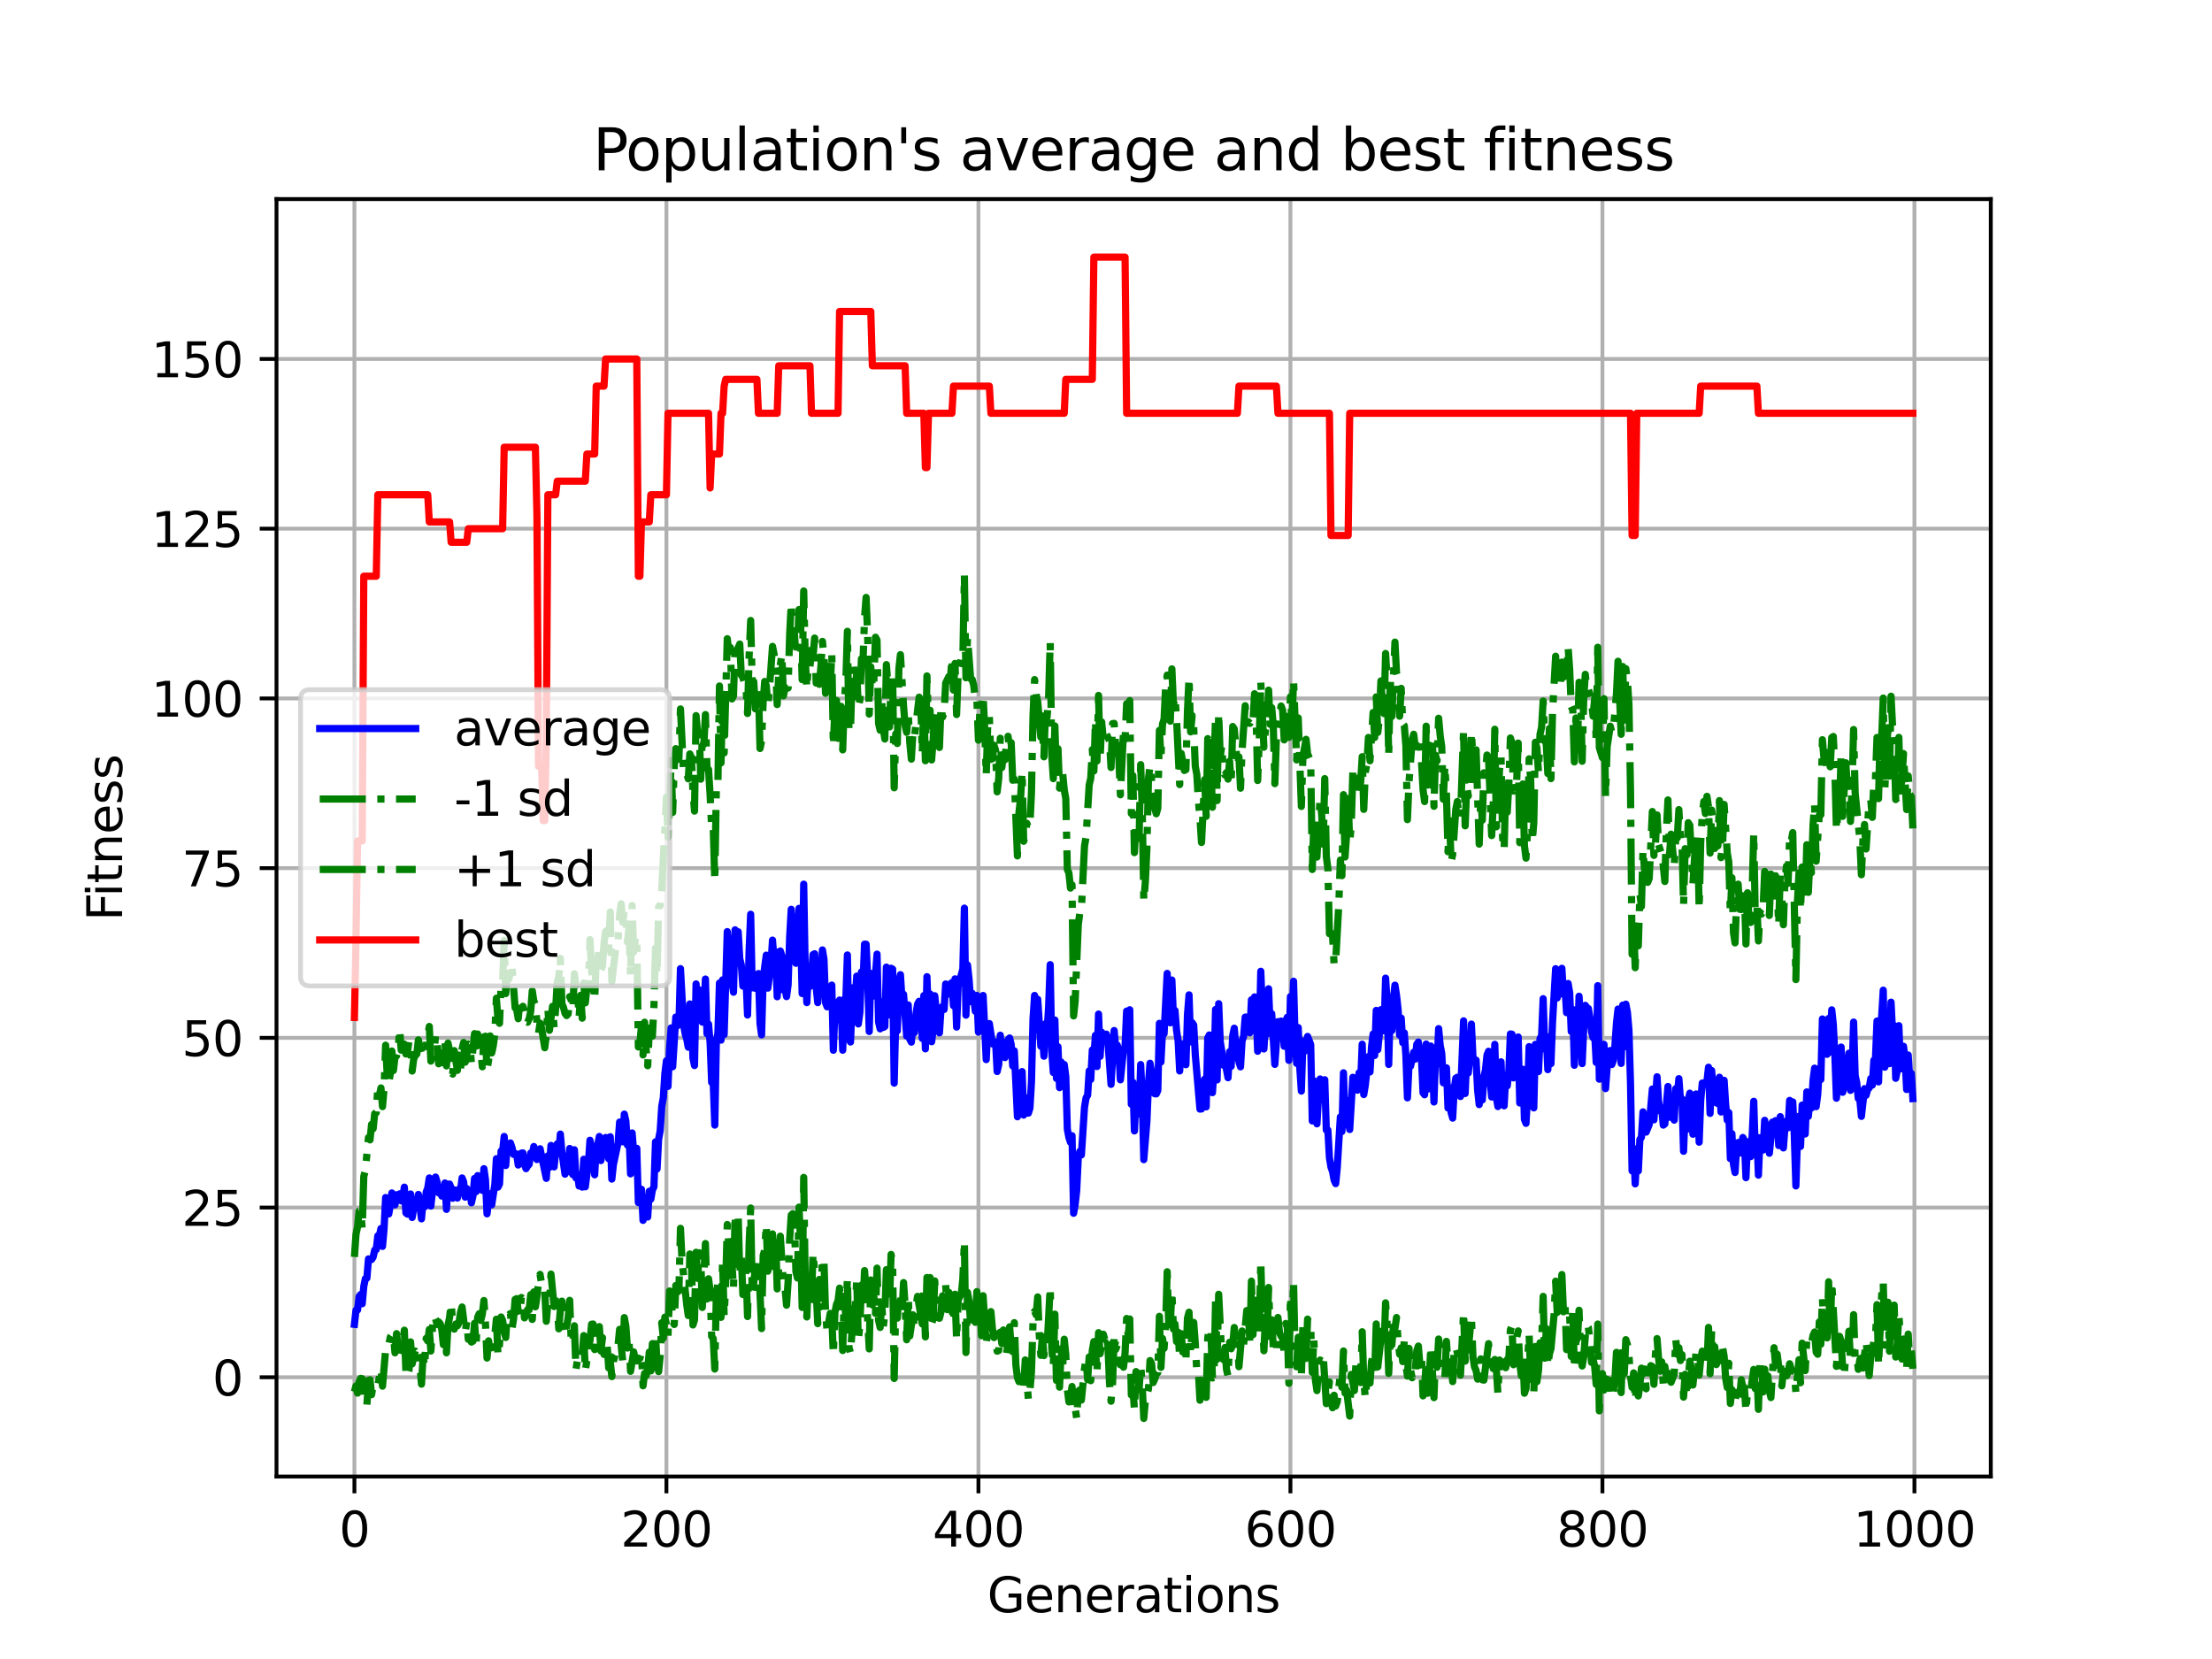 <?xml version="1.0" encoding="utf-8" standalone="no"?>
<!DOCTYPE svg PUBLIC "-//W3C//DTD SVG 1.1//EN"
  "http://www.w3.org/Graphics/SVG/1.1/DTD/svg11.dtd">
<svg xmlns:xlink="http://www.w3.org/1999/xlink" width="460.8pt" height="345.6pt" viewBox="0 0 460.8 345.6" xmlns="http://www.w3.org/2000/svg" version="1.1">
 <defs>
  <style type="text/css">*{stroke-linejoin: round; stroke-linecap: butt}</style>
 </defs>
 <g id="figure_1">
  <g id="patch_1">
   <path d="M 0 345.6 
L 460.8 345.6 
L 460.8 0 
L 0 0 
z
" style="fill: #ffffff"/>
  </g>
  <g id="axes_1">
   <g id="patch_2">
    <path d="M 57.6 307.584 
L 414.72 307.584 
L 414.72 41.472 
L 57.6 41.472 
z
" style="fill: #ffffff"/>
   </g>
   <g id="matplotlib.axis_1">
    <g id="xtick_1">
     <g id="line2d_1">
      <path d="M 73.833 307.584 
L 73.833 41.472 
" clip-path="url(#p29e8910b26)" style="fill: none; stroke: #b0b0b0; stroke-width: 0.8; stroke-linecap: square"/>
     </g>
     <g id="line2d_2">
      <defs>
       <path id="m3bd587c440" d="M 0 0 
L 0 3.5 
" style="stroke: #000000; stroke-width: 0.8"/>
      </defs>
      <g>
       <use xlink:href="#m3bd587c440" x="73.833" y="307.584" style="stroke: #000000; stroke-width: 0.8"/>
      </g>
     </g>
     <g id="text_1">
      <!-- 0 -->
      <g transform="translate(70.651 322.182)scale(0.1 -0.1)">
       <defs>
        <path id="DejaVuSans-30" d="M 2034 4250 
Q 1547 4250 1301 3770 
Q 1056 3291 1056 2328 
Q 1056 1369 1301 889 
Q 1547 409 2034 409 
Q 2525 409 2770 889 
Q 3016 1369 3016 2328 
Q 3016 3291 2770 3770 
Q 2525 4250 2034 4250 
z
M 2034 4750 
Q 2819 4750 3233 4129 
Q 3647 3509 3647 2328 
Q 3647 1150 3233 529 
Q 2819 -91 2034 -91 
Q 1250 -91 836 529 
Q 422 1150 422 2328 
Q 422 3509 836 4129 
Q 1250 4750 2034 4750 
z
" transform="scale(0.016)"/>
       </defs>
       <use xlink:href="#DejaVuSans-30"/>
      </g>
     </g>
    </g>
    <g id="xtick_2">
     <g id="line2d_3">
      <path d="M 138.829 307.584 
L 138.829 41.472 
" clip-path="url(#p29e8910b26)" style="fill: none; stroke: #b0b0b0; stroke-width: 0.8; stroke-linecap: square"/>
     </g>
     <g id="line2d_4">
      <g>
       <use xlink:href="#m3bd587c440" x="138.829" y="307.584" style="stroke: #000000; stroke-width: 0.8"/>
      </g>
     </g>
     <g id="text_2">
      <!-- 200 -->
      <g transform="translate(129.285 322.182)scale(0.1 -0.1)">
       <defs>
        <path id="DejaVuSans-32" d="M 1228 531 
L 3431 531 
L 3431 0 
L 469 0 
L 469 531 
Q 828 903 1448 1529 
Q 2069 2156 2228 2338 
Q 2531 2678 2651 2914 
Q 2772 3150 2772 3378 
Q 2772 3750 2511 3984 
Q 2250 4219 1831 4219 
Q 1534 4219 1204 4116 
Q 875 4013 500 3803 
L 500 4441 
Q 881 4594 1212 4672 
Q 1544 4750 1819 4750 
Q 2544 4750 2975 4387 
Q 3406 4025 3406 3419 
Q 3406 3131 3298 2873 
Q 3191 2616 2906 2266 
Q 2828 2175 2409 1742 
Q 1991 1309 1228 531 
z
" transform="scale(0.016)"/>
       </defs>
       <use xlink:href="#DejaVuSans-32"/>
       <use xlink:href="#DejaVuSans-30" x="63.623"/>
       <use xlink:href="#DejaVuSans-30" x="127.246"/>
      </g>
     </g>
    </g>
    <g id="xtick_3">
     <g id="line2d_5">
      <path d="M 203.825 307.584 
L 203.825 41.472 
" clip-path="url(#p29e8910b26)" style="fill: none; stroke: #b0b0b0; stroke-width: 0.8; stroke-linecap: square"/>
     </g>
     <g id="line2d_6">
      <g>
       <use xlink:href="#m3bd587c440" x="203.825" y="307.584" style="stroke: #000000; stroke-width: 0.8"/>
      </g>
     </g>
     <g id="text_3">
      <!-- 400 -->
      <g transform="translate(194.281 322.182)scale(0.1 -0.1)">
       <defs>
        <path id="DejaVuSans-34" d="M 2419 4116 
L 825 1625 
L 2419 1625 
L 2419 4116 
z
M 2253 4666 
L 3047 4666 
L 3047 1625 
L 3713 1625 
L 3713 1100 
L 3047 1100 
L 3047 0 
L 2419 0 
L 2419 1100 
L 313 1100 
L 313 1709 
L 2253 4666 
z
" transform="scale(0.016)"/>
       </defs>
       <use xlink:href="#DejaVuSans-34"/>
       <use xlink:href="#DejaVuSans-30" x="63.623"/>
       <use xlink:href="#DejaVuSans-30" x="127.246"/>
      </g>
     </g>
    </g>
    <g id="xtick_4">
     <g id="line2d_7">
      <path d="M 268.82 307.584 
L 268.82 41.472 
" clip-path="url(#p29e8910b26)" style="fill: none; stroke: #b0b0b0; stroke-width: 0.8; stroke-linecap: square"/>
     </g>
     <g id="line2d_8">
      <g>
       <use xlink:href="#m3bd587c440" x="268.82" y="307.584" style="stroke: #000000; stroke-width: 0.8"/>
      </g>
     </g>
     <g id="text_4">
      <!-- 600 -->
      <g transform="translate(259.277 322.182)scale(0.1 -0.1)">
       <defs>
        <path id="DejaVuSans-36" d="M 2113 2584 
Q 1688 2584 1439 2293 
Q 1191 2003 1191 1497 
Q 1191 994 1439 701 
Q 1688 409 2113 409 
Q 2538 409 2786 701 
Q 3034 994 3034 1497 
Q 3034 2003 2786 2293 
Q 2538 2584 2113 2584 
z
M 3366 4563 
L 3366 3988 
Q 3128 4100 2886 4159 
Q 2644 4219 2406 4219 
Q 1781 4219 1451 3797 
Q 1122 3375 1075 2522 
Q 1259 2794 1537 2939 
Q 1816 3084 2150 3084 
Q 2853 3084 3261 2657 
Q 3669 2231 3669 1497 
Q 3669 778 3244 343 
Q 2819 -91 2113 -91 
Q 1303 -91 875 529 
Q 447 1150 447 2328 
Q 447 3434 972 4092 
Q 1497 4750 2381 4750 
Q 2619 4750 2861 4703 
Q 3103 4656 3366 4563 
z
" transform="scale(0.016)"/>
       </defs>
       <use xlink:href="#DejaVuSans-36"/>
       <use xlink:href="#DejaVuSans-30" x="63.623"/>
       <use xlink:href="#DejaVuSans-30" x="127.246"/>
      </g>
     </g>
    </g>
    <g id="xtick_5">
     <g id="line2d_9">
      <path d="M 333.816 307.584 
L 333.816 41.472 
" clip-path="url(#p29e8910b26)" style="fill: none; stroke: #b0b0b0; stroke-width: 0.8; stroke-linecap: square"/>
     </g>
     <g id="line2d_10">
      <g>
       <use xlink:href="#m3bd587c440" x="333.816" y="307.584" style="stroke: #000000; stroke-width: 0.8"/>
      </g>
     </g>
     <g id="text_5">
      <!-- 800 -->
      <g transform="translate(324.273 322.182)scale(0.1 -0.1)">
       <defs>
        <path id="DejaVuSans-38" d="M 2034 2216 
Q 1584 2216 1326 1975 
Q 1069 1734 1069 1313 
Q 1069 891 1326 650 
Q 1584 409 2034 409 
Q 2484 409 2743 651 
Q 3003 894 3003 1313 
Q 3003 1734 2745 1975 
Q 2488 2216 2034 2216 
z
M 1403 2484 
Q 997 2584 770 2862 
Q 544 3141 544 3541 
Q 544 4100 942 4425 
Q 1341 4750 2034 4750 
Q 2731 4750 3128 4425 
Q 3525 4100 3525 3541 
Q 3525 3141 3298 2862 
Q 3072 2584 2669 2484 
Q 3125 2378 3379 2068 
Q 3634 1759 3634 1313 
Q 3634 634 3220 271 
Q 2806 -91 2034 -91 
Q 1263 -91 848 271 
Q 434 634 434 1313 
Q 434 1759 690 2068 
Q 947 2378 1403 2484 
z
M 1172 3481 
Q 1172 3119 1398 2916 
Q 1625 2713 2034 2713 
Q 2441 2713 2670 2916 
Q 2900 3119 2900 3481 
Q 2900 3844 2670 4047 
Q 2441 4250 2034 4250 
Q 1625 4250 1398 4047 
Q 1172 3844 1172 3481 
z
" transform="scale(0.016)"/>
       </defs>
       <use xlink:href="#DejaVuSans-38"/>
       <use xlink:href="#DejaVuSans-30" x="63.623"/>
       <use xlink:href="#DejaVuSans-30" x="127.246"/>
      </g>
     </g>
    </g>
    <g id="xtick_6">
     <g id="line2d_11">
      <path d="M 398.812 307.584 
L 398.812 41.472 
" clip-path="url(#p29e8910b26)" style="fill: none; stroke: #b0b0b0; stroke-width: 0.8; stroke-linecap: square"/>
     </g>
     <g id="line2d_12">
      <g>
       <use xlink:href="#m3bd587c440" x="398.812" y="307.584" style="stroke: #000000; stroke-width: 0.8"/>
      </g>
     </g>
     <g id="text_6">
      <!-- 1000 -->
      <g transform="translate(386.087 322.182)scale(0.1 -0.1)">
       <defs>
        <path id="DejaVuSans-31" d="M 794 531 
L 1825 531 
L 1825 4091 
L 703 3866 
L 703 4441 
L 1819 4666 
L 2450 4666 
L 2450 531 
L 3481 531 
L 3481 0 
L 794 0 
L 794 531 
z
" transform="scale(0.016)"/>
       </defs>
       <use xlink:href="#DejaVuSans-31"/>
       <use xlink:href="#DejaVuSans-30" x="63.623"/>
       <use xlink:href="#DejaVuSans-30" x="127.246"/>
       <use xlink:href="#DejaVuSans-30" x="190.869"/>
      </g>
     </g>
    </g>
    <g id="text_7">
     <!-- Generations -->
     <g transform="translate(205.662 335.861)scale(0.1 -0.1)">
      <defs>
       <path id="DejaVuSans-47" d="M 3809 666 
L 3809 1919 
L 2778 1919 
L 2778 2438 
L 4434 2438 
L 4434 434 
Q 4069 175 3628 42 
Q 3188 -91 2688 -91 
Q 1594 -91 976 548 
Q 359 1188 359 2328 
Q 359 3472 976 4111 
Q 1594 4750 2688 4750 
Q 3144 4750 3555 4637 
Q 3966 4525 4313 4306 
L 4313 3634 
Q 3963 3931 3569 4081 
Q 3175 4231 2741 4231 
Q 1884 4231 1454 3753 
Q 1025 3275 1025 2328 
Q 1025 1384 1454 906 
Q 1884 428 2741 428 
Q 3075 428 3337 486 
Q 3600 544 3809 666 
z
" transform="scale(0.016)"/>
       <path id="DejaVuSans-65" d="M 3597 1894 
L 3597 1613 
L 953 1613 
Q 991 1019 1311 708 
Q 1631 397 2203 397 
Q 2534 397 2845 478 
Q 3156 559 3463 722 
L 3463 178 
Q 3153 47 2828 -22 
Q 2503 -91 2169 -91 
Q 1331 -91 842 396 
Q 353 884 353 1716 
Q 353 2575 817 3079 
Q 1281 3584 2069 3584 
Q 2775 3584 3186 3129 
Q 3597 2675 3597 1894 
z
M 3022 2063 
Q 3016 2534 2758 2815 
Q 2500 3097 2075 3097 
Q 1594 3097 1305 2825 
Q 1016 2553 972 2059 
L 3022 2063 
z
" transform="scale(0.016)"/>
       <path id="DejaVuSans-6e" d="M 3513 2113 
L 3513 0 
L 2938 0 
L 2938 2094 
Q 2938 2591 2744 2837 
Q 2550 3084 2163 3084 
Q 1697 3084 1428 2787 
Q 1159 2491 1159 1978 
L 1159 0 
L 581 0 
L 581 3500 
L 1159 3500 
L 1159 2956 
Q 1366 3272 1645 3428 
Q 1925 3584 2291 3584 
Q 2894 3584 3203 3211 
Q 3513 2838 3513 2113 
z
" transform="scale(0.016)"/>
       <path id="DejaVuSans-72" d="M 2631 2963 
Q 2534 3019 2420 3045 
Q 2306 3072 2169 3072 
Q 1681 3072 1420 2755 
Q 1159 2438 1159 1844 
L 1159 0 
L 581 0 
L 581 3500 
L 1159 3500 
L 1159 2956 
Q 1341 3275 1631 3429 
Q 1922 3584 2338 3584 
Q 2397 3584 2469 3576 
Q 2541 3569 2628 3553 
L 2631 2963 
z
" transform="scale(0.016)"/>
       <path id="DejaVuSans-61" d="M 2194 1759 
Q 1497 1759 1228 1600 
Q 959 1441 959 1056 
Q 959 750 1161 570 
Q 1363 391 1709 391 
Q 2188 391 2477 730 
Q 2766 1069 2766 1631 
L 2766 1759 
L 2194 1759 
z
M 3341 1997 
L 3341 0 
L 2766 0 
L 2766 531 
Q 2569 213 2275 61 
Q 1981 -91 1556 -91 
Q 1019 -91 701 211 
Q 384 513 384 1019 
Q 384 1609 779 1909 
Q 1175 2209 1959 2209 
L 2766 2209 
L 2766 2266 
Q 2766 2663 2505 2880 
Q 2244 3097 1772 3097 
Q 1472 3097 1187 3025 
Q 903 2953 641 2809 
L 641 3341 
Q 956 3463 1253 3523 
Q 1550 3584 1831 3584 
Q 2591 3584 2966 3190 
Q 3341 2797 3341 1997 
z
" transform="scale(0.016)"/>
       <path id="DejaVuSans-74" d="M 1172 4494 
L 1172 3500 
L 2356 3500 
L 2356 3053 
L 1172 3053 
L 1172 1153 
Q 1172 725 1289 603 
Q 1406 481 1766 481 
L 2356 481 
L 2356 0 
L 1766 0 
Q 1100 0 847 248 
Q 594 497 594 1153 
L 594 3053 
L 172 3053 
L 172 3500 
L 594 3500 
L 594 4494 
L 1172 4494 
z
" transform="scale(0.016)"/>
       <path id="DejaVuSans-69" d="M 603 3500 
L 1178 3500 
L 1178 0 
L 603 0 
L 603 3500 
z
M 603 4863 
L 1178 4863 
L 1178 4134 
L 603 4134 
L 603 4863 
z
" transform="scale(0.016)"/>
       <path id="DejaVuSans-6f" d="M 1959 3097 
Q 1497 3097 1228 2736 
Q 959 2375 959 1747 
Q 959 1119 1226 758 
Q 1494 397 1959 397 
Q 2419 397 2687 759 
Q 2956 1122 2956 1747 
Q 2956 2369 2687 2733 
Q 2419 3097 1959 3097 
z
M 1959 3584 
Q 2709 3584 3137 3096 
Q 3566 2609 3566 1747 
Q 3566 888 3137 398 
Q 2709 -91 1959 -91 
Q 1206 -91 779 398 
Q 353 888 353 1747 
Q 353 2609 779 3096 
Q 1206 3584 1959 3584 
z
" transform="scale(0.016)"/>
       <path id="DejaVuSans-73" d="M 2834 3397 
L 2834 2853 
Q 2591 2978 2328 3040 
Q 2066 3103 1784 3103 
Q 1356 3103 1142 2972 
Q 928 2841 928 2578 
Q 928 2378 1081 2264 
Q 1234 2150 1697 2047 
L 1894 2003 
Q 2506 1872 2764 1633 
Q 3022 1394 3022 966 
Q 3022 478 2636 193 
Q 2250 -91 1575 -91 
Q 1294 -91 989 -36 
Q 684 19 347 128 
L 347 722 
Q 666 556 975 473 
Q 1284 391 1588 391 
Q 1994 391 2212 530 
Q 2431 669 2431 922 
Q 2431 1156 2273 1281 
Q 2116 1406 1581 1522 
L 1381 1569 
Q 847 1681 609 1914 
Q 372 2147 372 2553 
Q 372 3047 722 3315 
Q 1072 3584 1716 3584 
Q 2034 3584 2315 3537 
Q 2597 3491 2834 3397 
z
" transform="scale(0.016)"/>
      </defs>
      <use xlink:href="#DejaVuSans-47"/>
      <use xlink:href="#DejaVuSans-65" x="77.49"/>
      <use xlink:href="#DejaVuSans-6e" x="139.014"/>
      <use xlink:href="#DejaVuSans-65" x="202.393"/>
      <use xlink:href="#DejaVuSans-72" x="263.916"/>
      <use xlink:href="#DejaVuSans-61" x="305.029"/>
      <use xlink:href="#DejaVuSans-74" x="366.309"/>
      <use xlink:href="#DejaVuSans-69" x="405.518"/>
      <use xlink:href="#DejaVuSans-6f" x="433.301"/>
      <use xlink:href="#DejaVuSans-6e" x="494.482"/>
      <use xlink:href="#DejaVuSans-73" x="557.861"/>
     </g>
    </g>
   </g>
   <g id="matplotlib.axis_2">
    <g id="ytick_1">
     <g id="line2d_13">
      <path d="M 57.6 286.911 
L 414.72 286.911 
" clip-path="url(#p29e8910b26)" style="fill: none; stroke: #b0b0b0; stroke-width: 0.8; stroke-linecap: square"/>
     </g>
     <g id="line2d_14">
      <defs>
       <path id="m4795b6f268" d="M 0 0 
L -3.5 0 
" style="stroke: #000000; stroke-width: 0.8"/>
      </defs>
      <g>
       <use xlink:href="#m4795b6f268" x="57.6" y="286.911" style="stroke: #000000; stroke-width: 0.8"/>
      </g>
     </g>
     <g id="text_8">
      <!-- 0 -->
      <g transform="translate(44.237 290.71)scale(0.1 -0.1)">
       <use xlink:href="#DejaVuSans-30"/>
      </g>
     </g>
    </g>
    <g id="ytick_2">
     <g id="line2d_15">
      <path d="M 57.6 251.556 
L 414.72 251.556 
" clip-path="url(#p29e8910b26)" style="fill: none; stroke: #b0b0b0; stroke-width: 0.8; stroke-linecap: square"/>
     </g>
     <g id="line2d_16">
      <g>
       <use xlink:href="#m4795b6f268" x="57.6" y="251.556" style="stroke: #000000; stroke-width: 0.8"/>
      </g>
     </g>
     <g id="text_9">
      <!-- 25 -->
      <g transform="translate(37.875 255.355)scale(0.1 -0.1)">
       <defs>
        <path id="DejaVuSans-35" d="M 691 4666 
L 3169 4666 
L 3169 4134 
L 1269 4134 
L 1269 2991 
Q 1406 3038 1543 3061 
Q 1681 3084 1819 3084 
Q 2600 3084 3056 2656 
Q 3513 2228 3513 1497 
Q 3513 744 3044 326 
Q 2575 -91 1722 -91 
Q 1428 -91 1123 -41 
Q 819 9 494 109 
L 494 744 
Q 775 591 1075 516 
Q 1375 441 1709 441 
Q 2250 441 2565 725 
Q 2881 1009 2881 1497 
Q 2881 1984 2565 2268 
Q 2250 2553 1709 2553 
Q 1456 2553 1204 2497 
Q 953 2441 691 2322 
L 691 4666 
z
" transform="scale(0.016)"/>
       </defs>
       <use xlink:href="#DejaVuSans-32"/>
       <use xlink:href="#DejaVuSans-35" x="63.623"/>
      </g>
     </g>
    </g>
    <g id="ytick_3">
     <g id="line2d_17">
      <path d="M 57.6 216.201 
L 414.72 216.201 
" clip-path="url(#p29e8910b26)" style="fill: none; stroke: #b0b0b0; stroke-width: 0.8; stroke-linecap: square"/>
     </g>
     <g id="line2d_18">
      <g>
       <use xlink:href="#m4795b6f268" x="57.6" y="216.201" style="stroke: #000000; stroke-width: 0.8"/>
      </g>
     </g>
     <g id="text_10">
      <!-- 50 -->
      <g transform="translate(37.875 220)scale(0.1 -0.1)">
       <use xlink:href="#DejaVuSans-35"/>
       <use xlink:href="#DejaVuSans-30" x="63.623"/>
      </g>
     </g>
    </g>
    <g id="ytick_4">
     <g id="line2d_19">
      <path d="M 57.6 180.846 
L 414.72 180.846 
" clip-path="url(#p29e8910b26)" style="fill: none; stroke: #b0b0b0; stroke-width: 0.8; stroke-linecap: square"/>
     </g>
     <g id="line2d_20">
      <g>
       <use xlink:href="#m4795b6f268" x="57.6" y="180.846" style="stroke: #000000; stroke-width: 0.8"/>
      </g>
     </g>
     <g id="text_11">
      <!-- 75 -->
      <g transform="translate(37.875 184.645)scale(0.1 -0.1)">
       <defs>
        <path id="DejaVuSans-37" d="M 525 4666 
L 3525 4666 
L 3525 4397 
L 1831 0 
L 1172 0 
L 2766 4134 
L 525 4134 
L 525 4666 
z
" transform="scale(0.016)"/>
       </defs>
       <use xlink:href="#DejaVuSans-37"/>
       <use xlink:href="#DejaVuSans-35" x="63.623"/>
      </g>
     </g>
    </g>
    <g id="ytick_5">
     <g id="line2d_21">
      <path d="M 57.6 145.491 
L 414.72 145.491 
" clip-path="url(#p29e8910b26)" style="fill: none; stroke: #b0b0b0; stroke-width: 0.8; stroke-linecap: square"/>
     </g>
     <g id="line2d_22">
      <g>
       <use xlink:href="#m4795b6f268" x="57.6" y="145.491" style="stroke: #000000; stroke-width: 0.8"/>
      </g>
     </g>
     <g id="text_12">
      <!-- 100 -->
      <g transform="translate(31.512 149.29)scale(0.1 -0.1)">
       <use xlink:href="#DejaVuSans-31"/>
       <use xlink:href="#DejaVuSans-30" x="63.623"/>
       <use xlink:href="#DejaVuSans-30" x="127.246"/>
      </g>
     </g>
    </g>
    <g id="ytick_6">
     <g id="line2d_23">
      <path d="M 57.6 110.136 
L 414.72 110.136 
" clip-path="url(#p29e8910b26)" style="fill: none; stroke: #b0b0b0; stroke-width: 0.8; stroke-linecap: square"/>
     </g>
     <g id="line2d_24">
      <g>
       <use xlink:href="#m4795b6f268" x="57.6" y="110.136" style="stroke: #000000; stroke-width: 0.8"/>
      </g>
     </g>
     <g id="text_13">
      <!-- 125 -->
      <g transform="translate(31.512 113.935)scale(0.1 -0.1)">
       <use xlink:href="#DejaVuSans-31"/>
       <use xlink:href="#DejaVuSans-32" x="63.623"/>
       <use xlink:href="#DejaVuSans-35" x="127.246"/>
      </g>
     </g>
    </g>
    <g id="ytick_7">
     <g id="line2d_25">
      <path d="M 57.6 74.781 
L 414.72 74.781 
" clip-path="url(#p29e8910b26)" style="fill: none; stroke: #b0b0b0; stroke-width: 0.8; stroke-linecap: square"/>
     </g>
     <g id="line2d_26">
      <g>
       <use xlink:href="#m4795b6f268" x="57.6" y="74.781" style="stroke: #000000; stroke-width: 0.8"/>
      </g>
     </g>
     <g id="text_14">
      <!-- 150 -->
      <g transform="translate(31.512 78.58)scale(0.1 -0.1)">
       <use xlink:href="#DejaVuSans-31"/>
       <use xlink:href="#DejaVuSans-35" x="63.623"/>
       <use xlink:href="#DejaVuSans-30" x="127.246"/>
      </g>
     </g>
    </g>
    <g id="text_15">
     <!-- Fitness -->
     <g transform="translate(25.433 191.845)rotate(-90)scale(0.1 -0.1)">
      <defs>
       <path id="DejaVuSans-46" d="M 628 4666 
L 3309 4666 
L 3309 4134 
L 1259 4134 
L 1259 2759 
L 3109 2759 
L 3109 2228 
L 1259 2228 
L 1259 0 
L 628 0 
L 628 4666 
z
" transform="scale(0.016)"/>
      </defs>
      <use xlink:href="#DejaVuSans-46"/>
      <use xlink:href="#DejaVuSans-69" x="50.27"/>
      <use xlink:href="#DejaVuSans-74" x="78.053"/>
      <use xlink:href="#DejaVuSans-6e" x="117.262"/>
      <use xlink:href="#DejaVuSans-65" x="180.641"/>
      <use xlink:href="#DejaVuSans-73" x="242.164"/>
      <use xlink:href="#DejaVuSans-73" x="294.264"/>
     </g>
    </g>
   </g>
   <g id="line2d_27">
    <path d="M 73.833 275.88 
L 74.158 272.939 
L 74.483 272.901 
L 74.808 270.092 
L 75.133 269.667 
L 75.458 271.591 
L 75.783 267.989 
L 76.108 266.377 
L 76.433 266.245 
L 76.758 262.257 
L 77.083 262.445 
L 77.408 262.379 
L 77.732 261.861 
L 78.057 260.409 
L 78.382 260.296 
L 78.707 257.449 
L 79.032 257.42 
L 79.357 255.931 
L 79.682 259.645 
L 80.007 255.978 
L 80.332 249.463 
L 80.657 252.112 
L 80.982 252.895 
L 81.307 251.104 
L 81.632 248.511 
L 81.957 250.594 
L 82.282 251 
L 82.607 248.888 
L 82.932 249.416 
L 83.257 248.699 
L 83.582 250.17 
L 83.907 249.425 
L 84.232 247.304 
L 84.557 252.659 
L 84.882 252.932 
L 85.207 251.16 
L 85.532 248.728 
L 85.857 253.621 
L 86.182 251.679 
L 86.507 250.66 
L 86.832 250.698 
L 87.157 248.831 
L 87.807 253.91 
L 88.132 250.095 
L 88.457 251.405 
L 88.782 248.341 
L 89.107 247.483 
L 89.432 245.39 
L 89.757 251.245 
L 90.082 248.294 
L 90.732 245.202 
L 91.057 246.267 
L 91.382 248.492 
L 91.707 247.898 
L 92.032 249.161 
L 92.357 248.982 
L 92.682 246.437 
L 93.007 251.933 
L 93.331 246.682 
L 93.656 246.663 
L 93.981 247.511 
L 94.306 249.614 
L 94.631 247.87 
L 94.956 248.256 
L 95.281 249.576 
L 95.606 247.728 
L 95.931 248.124 
L 96.256 245.39 
L 96.581 246.184 
L 96.906 249.388 
L 97.231 247.604 
L 97.556 248.247 
L 97.881 248.044 
L 98.206 250.566 
L 98.531 249.112 
L 98.856 245.494 
L 99.181 248.247 
L 99.506 244.9 
L 100.156 246.927 
L 100.481 247.978 
L 100.806 243.457 
L 101.131 245.759 
L 101.456 252.867 
L 101.781 250.094 
L 102.106 248.681 
L 102.431 250.99 
L 103.081 246.772 
L 103.406 241.38 
L 103.731 247.304 
L 104.056 246.664 
L 104.381 239.799 
L 104.706 239.79 
L 105.031 236.745 
L 105.356 242.797 
L 105.681 238.263 
L 106.006 238.932 
L 106.331 238.097 
L 106.656 239.064 
L 106.981 240.477 
L 107.306 240.318 
L 107.631 240.402 
L 107.956 242.696 
L 108.606 240.214 
L 108.931 240.176 
L 109.255 242.59 
L 109.58 243.451 
L 109.905 242.892 
L 110.23 242.556 
L 110.555 240.196 
L 110.88 240.641 
L 111.205 238.838 
L 111.53 240.752 
L 111.855 241.552 
L 112.18 241.192 
L 112.505 239.306 
L 113.805 245.475 
L 114.13 240.791 
L 114.455 243.192 
L 114.78 238.611 
L 115.105 238.986 
L 115.43 243.09 
L 115.755 239.847 
L 116.08 238.285 
L 116.405 240.167 
L 116.73 236.256 
L 117.055 240.082 
L 117.705 244.597 
L 118.03 243.91 
L 118.355 242.872 
L 118.68 239.253 
L 119.005 244.086 
L 119.33 244.692 
L 119.655 239.517 
L 119.98 245.39 
L 120.305 244.608 
L 120.63 247.07 
L 120.955 244.85 
L 121.28 247.295 
L 121.605 241.495 
L 121.93 247.238 
L 122.58 242.156 
L 122.905 237.537 
L 123.555 240.683 
L 123.88 244.73 
L 124.205 238.857 
L 124.53 238.392 
L 124.855 236.75 
L 125.179 241.77 
L 125.504 239.96 
L 125.829 239.356 
L 126.154 236.965 
L 126.479 237.018 
L 126.804 241.383 
L 127.129 236.807 
L 127.454 245.624 
L 127.779 242.615 
L 128.754 238.074 
L 129.079 233.747 
L 129.404 234.067 
L 129.729 237.867 
L 130.054 232.089 
L 130.379 233.539 
L 130.704 238.534 
L 131.029 236.141 
L 131.354 244.532 
L 131.679 236.009 
L 132.004 239.986 
L 132.329 239.436 
L 132.654 239.217 
L 132.979 250.517 
L 133.304 250.161 
L 133.629 247.75 
L 133.954 254.224 
L 134.279 249.529 
L 134.604 252.593 
L 134.929 253.527 
L 135.254 248.162 
L 135.579 249.812 
L 135.904 247.879 
L 136.229 247.247 
L 136.554 237.867 
L 136.879 243.517 
L 137.204 237.319 
L 137.529 235.569 
L 137.854 230.475 
L 138.179 228.693 
L 138.504 223.621 
L 138.829 220.978 
L 139.154 226.325 
L 139.479 218.477 
L 139.804 214.141 
L 140.129 222.228 
L 140.779 211.874 
L 141.103 213.684 
L 141.428 213.468 
L 141.753 201.786 
L 142.403 213.514 
L 142.728 215.328 
L 143.053 216.429 
L 143.378 218.147 
L 143.703 209.14 
L 144.028 210.06 
L 144.353 220.434 
L 144.678 221.972 
L 145.003 204.972 
L 145.328 209.542 
L 145.653 206.208 
L 145.978 212.128 
L 146.303 212.93 
L 146.628 210.376 
L 146.953 203.954 
L 147.278 215.353 
L 147.603 213.345 
L 147.928 217.191 
L 148.253 225.488 
L 148.578 225.582 
L 148.903 234.378 
L 149.228 216.884 
L 149.553 215.249 
L 149.878 204.784 
L 150.203 216.679 
L 150.528 204.129 
L 150.853 215.517 
L 151.503 194.07 
L 151.828 197.581 
L 152.153 199.287 
L 152.478 204.4 
L 152.803 206.695 
L 153.128 193.696 
L 153.453 199.437 
L 153.778 194.108 
L 154.103 199.724 
L 154.428 201.029 
L 154.753 205.421 
L 155.078 204.916 
L 155.403 203.843 
L 155.728 211.449 
L 156.053 197.996 
L 156.378 190.455 
L 156.703 205.787 
L 157.027 204.576 
L 157.352 205.884 
L 157.677 205.571 
L 158.002 202.808 
L 158.327 213.223 
L 158.652 215.588 
L 158.977 203.904 
L 159.627 198.976 
L 159.952 205.846 
L 160.602 200.965 
L 160.927 195.846 
L 161.252 200.068 
L 161.577 198.278 
L 161.902 207.64 
L 162.552 198.107 
L 162.877 199.118 
L 163.202 206.255 
L 163.527 205.821 
L 163.852 207.613 
L 164.177 205.15 
L 164.502 195.158 
L 164.827 189.427 
L 165.152 193.621 
L 165.477 192.881 
L 165.802 200.664 
L 166.127 200.381 
L 166.452 189.228 
L 166.777 194.383 
L 167.102 206.976 
L 167.427 184.19 
L 167.752 202.61 
L 168.077 208.86 
L 168.402 202.17 
L 168.727 205.492 
L 169.052 202.827 
L 169.377 198.861 
L 169.702 198.684 
L 170.027 205.661 
L 170.352 208.866 
L 170.677 204.543 
L 171.002 204.71 
L 171.327 197.89 
L 171.652 199.853 
L 171.977 208.882 
L 172.302 209.738 
L 172.627 206.378 
L 172.951 208.38 
L 173.276 205.21 
L 173.601 218.784 
L 173.926 210.46 
L 174.251 208.826 
L 174.576 212.395 
L 174.901 208.333 
L 175.226 209.481 
L 175.551 218.775 
L 175.876 208.175 
L 176.201 208.233 
L 176.526 198.933 
L 176.851 216.445 
L 177.176 217.068 
L 177.501 209.187 
L 177.826 205.717 
L 178.151 208.222 
L 178.476 203.342 
L 178.801 213.307 
L 179.126 210.932 
L 179.451 202.478 
L 179.776 205.112 
L 180.101 196.685 
L 180.426 196.696 
L 180.751 203.594 
L 181.076 214.88 
L 181.401 202.78 
L 181.726 207.574 
L 182.051 205.925 
L 182.376 203.172 
L 182.701 198.762 
L 183.026 212.911 
L 183.351 214.325 
L 183.676 208.69 
L 184.001 214.033 
L 184.326 213.841 
L 184.651 201.469 
L 184.976 205.627 
L 185.301 211.402 
L 185.626 201.708 
L 185.951 201.898 
L 186.276 225.635 
L 186.601 212.258 
L 186.926 214.739 
L 187.251 204.331 
L 187.576 203.04 
L 187.901 208.175 
L 188.226 207.135 
L 188.875 215.833 
L 189.2 209.347 
L 189.525 216.491 
L 189.85 217.094 
L 190.175 213.261 
L 190.5 215.11 
L 190.825 211.209 
L 191.15 209.177 
L 191.475 208.583 
L 191.8 209.636 
L 192.125 216.331 
L 192.45 207.4 
L 192.775 218.492 
L 193.1 203.464 
L 193.425 212.826 
L 193.75 207.051 
L 194.075 217.012 
L 194.4 214.379 
L 194.725 207.431 
L 195.05 210.581 
L 195.375 212.489 
L 195.7 215.166 
L 196.025 210.274 
L 196.35 209.658 
L 196.675 210.29 
L 197 204.982 
L 197.325 207.156 
L 197.65 205.08 
L 197.975 205.75 
L 198.3 204.689 
L 198.625 209.514 
L 198.95 203.911 
L 199.275 213.957 
L 199.6 205.495 
L 200.575 201.888 
L 200.9 189.179 
L 201.225 211.474 
L 201.55 201.034 
L 201.875 204.014 
L 202.2 208.649 
L 202.525 206.914 
L 202.85 207.925 
L 203.175 210.659 
L 203.5 207.372 
L 203.825 215.004 
L 204.15 209.728 
L 204.474 213.297 
L 204.799 207.376 
L 205.449 220.734 
L 205.774 213.931 
L 206.099 213.231 
L 206.749 217.464 
L 207.074 216.946 
L 207.399 217.084 
L 207.724 223.215 
L 208.049 221.764 
L 208.374 215.654 
L 208.699 219.889 
L 209.024 217.087 
L 209.349 220.321 
L 209.999 216.581 
L 210.324 216.23 
L 210.649 217.587 
L 210.974 222.059 
L 211.299 218.916 
L 211.949 232.644 
L 212.274 228.499 
L 212.599 226.338 
L 212.924 223.235 
L 213.249 232.295 
L 213.574 228.644 
L 213.899 229.617 
L 214.224 231.888 
L 214.549 230.875 
L 214.874 225.441 
L 215.199 212.226 
L 215.524 207.372 
L 215.849 209.283 
L 216.174 208.175 
L 216.824 217.948 
L 217.149 215.218 
L 217.474 220.025 
L 217.799 213.27 
L 218.124 215.034 
L 218.449 209.639 
L 218.774 200.953 
L 219.099 219.001 
L 219.424 223.414 
L 219.749 212.49 
L 220.074 224.649 
L 220.398 218.058 
L 220.723 226.575 
L 221.048 221.226 
L 221.373 222.861 
L 221.698 221.753 
L 222.023 224.259 
L 222.348 235.246 
L 222.673 236.958 
L 222.998 237.961 
L 223.323 236.583 
L 223.648 252.744 
L 223.973 250.945 
L 224.298 247.992 
L 224.623 241.251 
L 224.948 239.842 
L 225.273 240.596 
L 225.923 230.671 
L 226.248 228.709 
L 226.573 228.157 
L 226.898 223.084 
L 227.223 224.869 
L 227.548 218.724 
L 227.873 220.048 
L 228.198 215.674 
L 228.523 222.172 
L 228.848 211.247 
L 229.173 220.057 
L 229.498 215.03 
L 229.823 215.916 
L 230.148 215.774 
L 230.473 215.428 
L 230.798 216.932 
L 231.448 225.893 
L 232.098 214.683 
L 232.423 218.486 
L 232.748 217.728 
L 233.073 219.086 
L 233.398 224.943 
L 234.048 218.59 
L 234.373 217.934 
L 234.698 210.63 
L 235.023 212.59 
L 235.348 210.354 
L 235.673 230.032 
L 235.998 225.444 
L 236.322 235.592 
L 236.647 228.403 
L 236.972 228.08 
L 237.297 232.05 
L 237.622 221.764 
L 237.947 228.604 
L 238.272 241.572 
L 238.922 233.643 
L 239.247 225.711 
L 239.572 221.497 
L 239.897 223.356 
L 240.222 226.37 
L 240.547 227.851 
L 240.872 227.878 
L 241.197 227.163 
L 241.522 213.182 
L 241.847 221.226 
L 242.172 214.833 
L 242.497 215.345 
L 243.147 202.78 
L 243.472 211.864 
L 243.797 213.069 
L 244.122 204.157 
L 244.447 211.838 
L 244.772 210.506 
L 245.097 214.626 
L 245.422 216.866 
L 245.747 223.1 
L 246.072 217.398 
L 246.397 220.092 
L 246.722 220.51 
L 247.047 221.801 
L 247.372 211.356 
L 247.697 207.248 
L 248.022 217.05 
L 248.347 213.04 
L 248.672 213.541 
L 248.997 219.718 
L 249.972 231.045 
L 250.297 231.017 
L 250.947 224.818 
L 251.272 230.58 
L 251.597 216.239 
L 251.922 215.599 
L 252.246 218.308 
L 252.571 227.618 
L 252.896 222.935 
L 253.221 210.296 
L 253.546 224.965 
L 253.871 209.083 
L 254.196 216.941 
L 254.521 218.963 
L 254.846 221.895 
L 255.171 221.085 
L 255.821 224.509 
L 256.146 219.095 
L 256.471 222.135 
L 256.796 215.736 
L 257.121 214.197 
L 257.446 218.198 
L 257.771 219.246 
L 258.096 221.193 
L 258.421 222.244 
L 258.746 216.822 
L 259.071 215.907 
L 259.396 211.884 
L 260.046 211.866 
L 260.371 215.152 
L 260.696 208.285 
L 261.021 214.146 
L 261.346 207.678 
L 261.671 210.829 
L 261.996 218.992 
L 262.321 215.869 
L 262.646 202.336 
L 263.296 218.52 
L 263.621 213.145 
L 263.946 215.405 
L 264.271 205.983 
L 264.596 213.938 
L 264.921 211.176 
L 265.571 221.729 
L 266.221 212.822 
L 266.546 213.392 
L 266.871 212.712 
L 267.196 213.345 
L 267.521 217.952 
L 267.846 212.694 
L 268.17 211.912 
L 268.495 220.89 
L 268.82 207.603 
L 269.145 213.523 
L 269.47 204.413 
L 269.795 216.408 
L 270.12 221.518 
L 270.445 214.061 
L 270.77 222.467 
L 271.095 227.291 
L 271.42 216.862 
L 271.745 219.011 
L 272.07 218.499 
L 272.395 215.911 
L 273.045 217.606 
L 273.37 233.511 
L 273.695 225.139 
L 274.02 232.936 
L 274.345 234.117 
L 274.67 228.457 
L 274.995 224.771 
L 275.32 226.55 
L 275.645 229.11 
L 275.97 224.931 
L 276.295 235.396 
L 276.62 235.429 
L 276.945 241.204 
L 277.27 243.147 
L 277.595 244.067 
L 277.92 245.824 
L 278.245 246.568 
L 278.57 243.311 
L 279.22 232.681 
L 279.545 235.713 
L 279.87 223.489 
L 280.195 234.359 
L 280.845 229.303 
L 281.17 235.298 
L 281.82 224.424 
L 282.145 226.166 
L 282.47 224.96 
L 282.795 227.109 
L 283.12 223.478 
L 283.445 225.531 
L 283.769 217.531 
L 284.094 228.017 
L 284.419 226.072 
L 285.069 220.111 
L 285.394 223.301 
L 285.719 218.021 
L 286.044 215.401 
L 286.369 219.867 
L 286.694 210.488 
L 287.019 218.659 
L 287.344 215.475 
L 287.669 210.342 
L 287.994 211.474 
L 288.319 214.739 
L 288.644 203.766 
L 288.969 208.741 
L 289.294 221.745 
L 289.619 209.388 
L 289.944 214.703 
L 290.269 208.206 
L 290.594 205.227 
L 290.919 207.32 
L 291.244 210.265 
L 291.569 215.654 
L 291.894 212.09 
L 292.219 217.204 
L 292.544 215.173 
L 292.869 219.887 
L 293.194 228.704 
L 293.519 221.915 
L 293.844 222.095 
L 294.494 219.211 
L 294.819 220.633 
L 295.144 217.532 
L 295.469 217.079 
L 295.794 219.492 
L 296.119 220.482 
L 296.444 227.639 
L 296.769 228.064 
L 297.094 217.494 
L 297.419 226.897 
L 297.744 221.141 
L 298.069 217.911 
L 298.394 220.161 
L 298.719 229.562 
L 299.044 219.694 
L 299.369 221.657 
L 299.693 214.284 
L 300.018 217.759 
L 300.343 219.46 
L 300.668 225.573 
L 300.993 223.225 
L 301.318 222.452 
L 301.643 230.818 
L 301.968 226.566 
L 302.293 231.776 
L 302.618 232.919 
L 302.943 226.751 
L 303.268 224.61 
L 303.593 224.411 
L 303.918 226.925 
L 304.243 228.423 
L 304.893 212.661 
L 305.218 227.796 
L 305.543 220.322 
L 305.868 223.516 
L 306.193 220.208 
L 306.518 213.335 
L 306.843 220.21 
L 307.168 220.865 
L 307.493 220.845 
L 307.818 227.147 
L 308.143 230.109 
L 308.468 224.705 
L 308.793 229.144 
L 309.118 224.25 
L 309.443 222.961 
L 309.768 219.802 
L 310.093 219.002 
L 310.418 225.422 
L 310.743 228.523 
L 311.068 226.307 
L 311.393 217.558 
L 311.718 228.692 
L 312.043 230.513 
L 312.368 221.886 
L 312.693 221.198 
L 313.018 229.5 
L 313.343 230.362 
L 313.668 224.193 
L 313.993 226.195 
L 314.318 223.065 
L 314.643 215.385 
L 314.968 215.442 
L 315.293 224.546 
L 315.617 223.722 
L 315.942 220.821 
L 316.267 216.022 
L 316.592 229.772 
L 317.242 222.748 
L 317.567 233.2 
L 317.892 234.013 
L 318.217 228.129 
L 318.542 218.03 
L 319.192 230.094 
L 319.517 230.793 
L 319.842 217.559 
L 320.167 221.811 
L 320.492 223.225 
L 320.817 216.342 
L 321.142 215.794 
L 321.467 208.046 
L 321.792 218.558 
L 322.117 215.897 
L 322.442 222.826 
L 322.767 216.913 
L 323.092 221.584 
L 323.417 213.017 
L 324.067 201.795 
L 324.392 207.894 
L 324.717 205.315 
L 325.042 206.925 
L 325.367 201.717 
L 325.692 207.171 
L 326.017 205.571 
L 326.342 210.956 
L 326.667 204.878 
L 326.992 206.833 
L 327.317 214.882 
L 327.642 210.288 
L 327.967 221.914 
L 328.292 214.559 
L 328.617 217.44 
L 328.942 207.538 
L 329.267 212.947 
L 329.592 221.571 
L 329.917 214.154 
L 330.242 209.435 
L 330.567 209.894 
L 330.892 210.098 
L 331.217 212.026 
L 331.541 214.988 
L 331.866 216.182 
L 332.191 215.066 
L 332.516 221.317 
L 332.841 205.328 
L 333.166 224.818 
L 333.491 222.263 
L 333.816 222.001 
L 334.141 217.558 
L 334.466 226.775 
L 334.791 222.379 
L 335.441 218.84 
L 335.766 221.762 
L 336.091 220.906 
L 336.416 217.832 
L 336.741 213.095 
L 337.066 210.205 
L 337.391 217.301 
L 337.716 221.53 
L 338.041 209.392 
L 338.366 218.084 
L 338.691 209.186 
L 339.016 210.865 
L 339.341 214.616 
L 339.666 225.733 
L 339.991 243.91 
L 340.316 239.231 
L 340.641 246.621 
L 340.966 240.629 
L 341.291 243.919 
L 341.616 237.376 
L 341.941 236.914 
L 342.266 231.625 
L 342.591 233.219 
L 342.916 235.841 
L 343.566 234.258 
L 344.216 226.864 
L 344.541 233.285 
L 345.191 224.309 
L 345.516 229.491 
L 345.841 231.45 
L 346.166 230.896 
L 346.491 234.38 
L 346.816 234.133 
L 347.465 226.335 
L 347.79 232.738 
L 348.115 230.863 
L 348.765 233.34 
L 349.09 226.793 
L 349.415 228.339 
L 349.74 224.705 
L 350.065 229.042 
L 350.39 228.919 
L 350.715 239.834 
L 351.04 231.54 
L 351.365 235.288 
L 351.69 229.166 
L 352.015 227.733 
L 352.34 231.302 
L 352.665 236.281 
L 353.315 227.892 
L 353.64 228.021 
L 353.965 237.936 
L 354.29 229.244 
L 354.615 225.616 
L 354.94 225.584 
L 355.265 225.854 
L 355.59 225.246 
L 355.915 222.323 
L 356.24 231.945 
L 356.565 223.008 
L 356.89 227.078 
L 357.54 229.736 
L 357.865 229.894 
L 358.19 224.413 
L 358.515 231.643 
L 359.165 225.049 
L 359.49 230.087 
L 359.815 233.34 
L 360.14 231.776 
L 360.465 241.374 
L 360.79 236.17 
L 361.115 242.533 
L 361.44 244.248 
L 361.765 239.007 
L 362.09 237.999 
L 362.415 240.205 
L 363.065 236.962 
L 363.389 237.592 
L 363.714 245.328 
L 364.039 237.857 
L 364.364 240.783 
L 364.689 240.945 
L 365.014 236.443 
L 365.339 229.422 
L 365.664 240.383 
L 365.989 236.899 
L 366.314 244.806 
L 366.639 237.018 
L 366.964 237.293 
L 367.289 239.568 
L 367.614 233.378 
L 367.939 236.342 
L 368.264 234.377 
L 368.589 240.242 
L 369.239 233.754 
L 369.564 234.443 
L 369.889 233.443 
L 370.214 233.79 
L 370.539 238.638 
L 370.864 232.615 
L 371.189 237.791 
L 371.514 239.13 
L 371.839 234.793 
L 372.164 233.518 
L 372.489 234.942 
L 372.814 229.238 
L 373.139 230.249 
L 373.464 229.546 
L 373.789 236.683 
L 374.114 247.049 
L 374.439 237.405 
L 374.764 232.544 
L 375.089 238.819 
L 375.414 230.212 
L 376.064 236.226 
L 376.389 227.468 
L 376.714 232.545 
L 377.039 229.155 
L 377.364 230.811 
L 377.689 225.012 
L 378.014 222.518 
L 378.339 230.541 
L 378.664 228.024 
L 378.989 222.598 
L 379.313 224.883 
L 379.638 212.268 
L 379.963 217.308 
L 380.288 215.789 
L 380.613 219.633 
L 380.938 212.165 
L 381.263 219.152 
L 381.588 210.365 
L 381.913 213.429 
L 382.238 219.895 
L 382.563 228.771 
L 382.888 224.867 
L 383.213 223.412 
L 383.538 218.124 
L 383.863 227.543 
L 384.188 225.835 
L 384.513 220.463 
L 384.838 222.701 
L 385.163 219.397 
L 385.488 227.142 
L 385.813 223.853 
L 386.138 212.917 
L 386.463 224.017 
L 386.788 225.556 
L 387.113 228.826 
L 387.438 229.088 
L 387.763 232.563 
L 388.413 226.784 
L 388.738 228.17 
L 389.063 226.989 
L 389.388 226.628 
L 389.713 224.686 
L 390.038 226.044 
L 390.363 220.869 
L 390.688 220.659 
L 391.013 212.704 
L 391.338 225.379 
L 391.663 214.384 
L 391.988 211.67 
L 392.313 206.273 
L 392.638 222.313 
L 392.963 218.004 
L 393.288 211.434 
L 393.613 221.581 
L 393.938 208.767 
L 394.263 215.261 
L 394.588 213.648 
L 394.912 224.63 
L 395.237 223.038 
L 395.562 213.665 
L 395.887 221.744 
L 396.212 222.654 
L 396.537 217.962 
L 396.862 220.689 
L 397.187 226.964 
L 397.512 219.779 
L 397.837 224.781 
L 398.162 223.609 
L 398.487 228.863 
L 398.487 228.863 
" clip-path="url(#p29e8910b26)" style="fill: none; stroke: #0000ff; stroke-width: 1.5; stroke-linecap: square"/>
   </g>
   <g id="line2d_28">
    <path d="M 73.833 289.918 
L 74.158 288.714 
L 74.483 290.213 
L 74.808 287.876 
L 75.133 287.142 
L 75.458 287.212 
L 75.783 290.905 
L 76.108 288.92 
L 76.433 292.708 
L 76.758 287.539 
L 77.083 287.434 
L 77.408 290.534 
L 77.732 288.593 
L 78.057 288.815 
L 78.382 288.802 
L 78.707 288.556 
L 79.357 285.221 
L 79.682 288.76 
L 80.332 281.193 
L 80.657 280.392 
L 80.982 280.165 
L 81.307 278.538 
L 81.632 278.073 
L 81.957 278.185 
L 82.282 281.815 
L 82.607 277.823 
L 83.257 282.976 
L 83.907 280.099 
L 84.232 277.1 
L 84.557 285.751 
L 84.882 286.773 
L 85.207 285.456 
L 85.532 279.54 
L 85.857 284.125 
L 86.507 281.45 
L 86.832 281.824 
L 87.157 281.028 
L 87.807 288.343 
L 88.132 282.538 
L 88.457 284.726 
L 88.782 278.812 
L 89.107 279.35 
L 89.432 276.949 
L 89.757 281.442 
L 90.082 276.76 
L 90.407 274.196 
L 90.732 274.766 
L 91.057 275.908 
L 91.382 275.373 
L 91.707 275.755 
L 92.032 276.954 
L 92.357 280.116 
L 92.682 276.07 
L 93.007 281.821 
L 93.331 276.073 
L 93.656 274.439 
L 93.981 271.579 
L 94.306 275.475 
L 94.631 276.881 
L 94.956 275.816 
L 95.281 276.178 
L 95.606 275.651 
L 95.931 273.38 
L 96.256 272.27 
L 96.906 277.504 
L 97.231 275.382 
L 97.556 279.007 
L 97.881 278.476 
L 98.206 279.579 
L 98.531 279.385 
L 98.856 275.666 
L 99.181 279.982 
L 99.506 274.395 
L 99.831 273.671 
L 100.156 275.074 
L 100.481 273.719 
L 100.806 270.923 
L 101.131 275.654 
L 101.456 282.905 
L 101.781 279.319 
L 102.106 281.559 
L 102.431 282.626 
L 102.756 279.191 
L 103.081 278.132 
L 103.406 274.812 
L 103.731 282.342 
L 104.056 280.157 
L 104.381 274.35 
L 104.706 275.094 
L 105.031 277.6 
L 105.356 278.621 
L 105.681 273.748 
L 106.006 273.921 
L 106.331 273.634 
L 106.656 276.807 
L 106.981 274.781 
L 107.306 270.699 
L 107.631 270.528 
L 107.956 273.179 
L 108.281 273.899 
L 108.606 270.285 
L 108.931 270.725 
L 109.255 274.538 
L 109.58 274.052 
L 109.905 272.828 
L 110.23 272.863 
L 110.555 269.703 
L 110.88 274.866 
L 111.205 269.125 
L 111.53 272.234 
L 111.855 270.145 
L 112.18 267.112 
L 112.505 265.478 
L 112.83 267.503 
L 113.48 268.843 
L 113.805 275.246 
L 114.13 271.46 
L 114.455 271.755 
L 114.78 265.415 
L 115.43 272.175 
L 115.755 269.573 
L 116.08 272.029 
L 116.405 276.819 
L 116.73 272.874 
L 117.055 271.051 
L 117.38 275.308 
L 117.705 278.094 
L 118.355 274.525 
L 118.68 270.885 
L 119.005 279.817 
L 119.33 279.257 
L 119.655 276.185 
L 119.98 285.292 
L 120.305 283.248 
L 120.63 282.209 
L 121.28 282.486 
L 121.605 278.227 
L 121.93 285.557 
L 122.255 283.432 
L 122.58 278.707 
L 122.905 279.341 
L 123.23 275.867 
L 123.555 275.82 
L 123.88 281.147 
L 124.205 277.9 
L 124.53 276.644 
L 124.855 276.358 
L 125.179 281.443 
L 125.504 278.654 
L 125.829 282.154 
L 126.154 279.866 
L 126.479 280.194 
L 126.804 284.96 
L 127.129 283.635 
L 127.454 286.774 
L 127.779 283.627 
L 128.104 282.304 
L 128.429 281.847 
L 128.754 280.156 
L 129.079 276.921 
L 129.729 283.598 
L 130.054 274.479 
L 130.379 276.278 
L 130.704 280.823 
L 131.029 279.118 
L 131.354 285.675 
L 132.004 281.615 
L 132.329 283.179 
L 132.654 283.511 
L 132.979 282.937 
L 133.304 282.968 
L 133.629 281.862 
L 133.954 288.688 
L 134.279 286.108 
L 134.604 286.526 
L 134.929 285.046 
L 135.254 281.661 
L 135.579 285.583 
L 135.904 279.906 
L 136.229 284.872 
L 136.554 278.234 
L 136.879 283.952 
L 137.204 285.73 
L 137.529 282.483 
L 137.854 275.548 
L 138.179 278.764 
L 138.504 274.382 
L 138.829 275.886 
L 139.154 278.279 
L 139.479 268.929 
L 139.804 269.788 
L 140.129 275.219 
L 140.454 275.911 
L 140.779 267.797 
L 141.103 269.144 
L 141.428 268.913 
L 141.753 255.88 
L 142.078 262.568 
L 143.053 271.76 
L 143.378 274.048 
L 143.703 261.226 
L 144.028 262.332 
L 144.353 276.012 
L 144.678 274.978 
L 145.003 260.869 
L 145.328 266.312 
L 145.653 260.971 
L 145.978 261.94 
L 146.303 272.368 
L 146.953 259.05 
L 147.278 270.607 
L 147.603 266.39 
L 147.928 268.839 
L 148.253 278.386 
L 148.578 278.86 
L 148.903 285.195 
L 149.228 269.657 
L 149.553 267.373 
L 149.878 266.666 
L 150.203 274.428 
L 150.528 262.713 
L 150.853 274.189 
L 151.178 267.323 
L 151.503 255.086 
L 152.153 263.682 
L 152.478 263.194 
L 152.803 268.438 
L 153.128 253.099 
L 153.453 263.192 
L 153.778 253.202 
L 154.103 265.281 
L 154.428 261.417 
L 154.753 269.675 
L 155.078 267.603 
L 155.403 264.485 
L 155.728 274.262 
L 156.053 259.253 
L 156.378 251.652 
L 156.703 269.393 
L 157.027 267.143 
L 157.352 264.103 
L 157.677 266.014 
L 158.002 262.208 
L 158.652 276.768 
L 158.977 261.571 
L 159.302 260.403 
L 159.627 255.135 
L 159.952 264.816 
L 160.277 263.215 
L 160.602 263.058 
L 160.927 257.043 
L 161.252 263.882 
L 161.577 257.432 
L 161.902 268.504 
L 162.227 264.058 
L 162.552 257.517 
L 163.202 267.556 
L 163.527 268.241 
L 163.852 271.895 
L 164.177 266.978 
L 164.502 258.17 
L 164.827 253.135 
L 165.152 252.822 
L 165.477 253.978 
L 165.802 264.871 
L 166.127 266.229 
L 166.452 251.473 
L 166.777 258.934 
L 167.102 272.367 
L 167.427 245.271 
L 167.752 267.815 
L 168.077 274.345 
L 168.402 265.849 
L 168.727 272.078 
L 169.052 270.294 
L 169.377 261.039 
L 170.027 269.019 
L 170.352 275.742 
L 170.677 266.528 
L 171.002 270.45 
L 171.327 262.167 
L 171.652 262.95 
L 171.977 273.334 
L 172.302 277.377 
L 172.951 273.599 
L 173.276 274.319 
L 173.601 282.213 
L 173.926 273.446 
L 174.251 271.734 
L 174.576 270.983 
L 174.901 268.342 
L 175.226 271.82 
L 175.551 281.336 
L 175.876 270.023 
L 176.201 274.497 
L 176.526 266.353 
L 176.851 280.643 
L 177.176 281.851 
L 177.826 272.583 
L 178.151 273.034 
L 178.476 266.513 
L 178.801 279.276 
L 179.126 276.041 
L 179.451 267.72 
L 179.776 272.248 
L 180.101 264.69 
L 180.426 268.94 
L 181.076 281.003 
L 181.401 266.647 
L 181.726 271.827 
L 182.051 270.161 
L 182.376 273.599 
L 182.701 264.168 
L 183.026 275.075 
L 183.351 276.534 
L 183.676 271.596 
L 184.001 276.364 
L 184.326 273.731 
L 184.651 264.491 
L 185.301 271.376 
L 185.626 261.321 
L 185.951 263.257 
L 186.276 287.159 
L 186.601 271.627 
L 186.926 274.594 
L 187.251 269.334 
L 187.576 269.703 
L 187.901 273.538 
L 188.226 267.18 
L 188.55 271.978 
L 188.875 279.095 
L 189.2 270.053 
L 189.525 278.311 
L 190.175 273.9 
L 190.5 276.636 
L 190.825 271.947 
L 191.15 270.055 
L 192.125 275.802 
L 192.45 268.38 
L 192.775 278.501 
L 193.1 266.125 
L 193.425 274.56 
L 193.75 266.14 
L 194.075 275.714 
L 194.4 274.759 
L 194.725 266.837 
L 195.05 271.915 
L 195.375 274.491 
L 195.7 274.62 
L 196.025 273.318 
L 196.35 269.952 
L 196.675 271.995 
L 197 267.665 
L 197.325 272.82 
L 197.65 269.208 
L 197.975 269.765 
L 198.625 275.277 
L 198.95 269.616 
L 199.275 279.056 
L 199.6 270.803 
L 200.25 269.538 
L 200.575 266.443 
L 200.9 258.561 
L 201.225 281.756 
L 201.55 269.227 
L 201.875 271.058 
L 202.2 275.916 
L 202.525 272.275 
L 202.85 273.04 
L 203.175 275.466 
L 203.5 269.063 
L 203.825 275.818 
L 204.15 271.644 
L 204.474 278.264 
L 204.799 269.923 
L 205.449 279.942 
L 205.774 277.286 
L 206.099 277.216 
L 206.424 273.232 
L 206.749 276.875 
L 207.074 278.644 
L 207.399 277.846 
L 207.724 281.475 
L 208.049 281.344 
L 208.374 277.52 
L 208.699 279.895 
L 209.024 277.053 
L 209.349 282.379 
L 209.674 282.002 
L 209.999 279.781 
L 210.324 276.4 
L 210.649 280.456 
L 210.974 281.586 
L 211.299 275.534 
L 211.624 284.35 
L 211.949 286.987 
L 212.274 287.827 
L 212.599 286.298 
L 212.924 285.723 
L 213.249 289.338 
L 213.574 283.296 
L 214.224 291.442 
L 214.549 289.808 
L 214.874 285.771 
L 215.199 275.435 
L 215.524 273.171 
L 215.849 273.904 
L 216.174 270.171 
L 216.499 278.184 
L 216.824 282.34 
L 217.149 278.423 
L 217.474 282.394 
L 217.799 278.822 
L 218.124 280.668 
L 218.774 268.15 
L 219.099 280.703 
L 219.424 284.621 
L 219.749 273.755 
L 220.074 287.556 
L 220.398 280.149 
L 220.723 288.967 
L 221.048 281.453 
L 221.373 284.634 
L 221.698 278.985 
L 222.023 282.159 
L 222.348 289.36 
L 222.673 292.045 
L 222.998 290.912 
L 223.323 288.837 
L 223.648 293.856 
L 223.973 293.284 
L 224.298 295.462 
L 224.623 289.817 
L 224.948 289.546 
L 225.273 291.662 
L 225.923 285.093 
L 226.248 283.041 
L 226.573 287.4 
L 226.898 282.673 
L 227.223 287.621 
L 227.548 281.288 
L 227.873 279.476 
L 228.198 281.203 
L 228.523 285.816 
L 228.848 277.622 
L 229.173 282.003 
L 229.823 277.94 
L 230.148 278.986 
L 230.473 277.946 
L 230.798 280.309 
L 231.123 287.989 
L 231.448 291.904 
L 231.773 288.003 
L 232.098 278.671 
L 232.423 281.105 
L 232.748 280.234 
L 233.073 280.308 
L 233.398 284.315 
L 233.723 284.054 
L 234.048 284.806 
L 234.373 281.873 
L 234.698 274.665 
L 235.023 278.32 
L 235.348 274.767 
L 235.673 290.585 
L 235.998 289.316 
L 236.322 293.565 
L 236.647 285.727 
L 236.972 286.588 
L 237.297 289.436 
L 237.622 284.243 
L 237.947 288.666 
L 238.272 295.488 
L 238.597 291.77 
L 239.247 289.313 
L 239.572 283.434 
L 239.897 284.079 
L 240.222 288.012 
L 240.547 287.306 
L 240.872 286.231 
L 241.197 285.938 
L 241.522 274.216 
L 241.847 284.851 
L 242.172 278.832 
L 242.497 280.883 
L 242.822 276.111 
L 243.147 264.925 
L 243.472 275.988 
L 243.797 275.905 
L 244.122 268.976 
L 244.447 276.872 
L 244.772 275.82 
L 245.097 279.474 
L 245.422 277.527 
L 245.747 282.763 
L 246.072 277.83 
L 246.397 281.645 
L 246.722 280.518 
L 247.047 283.268 
L 247.372 274.591 
L 247.697 273.354 
L 248.022 281.637 
L 248.347 277.011 
L 248.672 275.484 
L 248.997 279.823 
L 249.322 285.757 
L 249.647 285.696 
L 249.972 291.692 
L 250.297 286.526 
L 250.622 285.771 
L 250.947 287.221 
L 251.272 291.1 
L 251.597 278.614 
L 251.922 276.752 
L 252.246 276.929 
L 252.571 287.063 
L 252.896 286.893 
L 253.221 271.084 
L 253.546 283.159 
L 253.871 269.624 
L 254.521 282.622 
L 254.846 283.224 
L 255.171 280.724 
L 255.496 285.221 
L 255.821 286.716 
L 256.146 279.625 
L 256.471 280.975 
L 256.796 280.127 
L 257.121 276.542 
L 257.446 280.171 
L 257.771 279.025 
L 258.096 284.71 
L 258.746 277.263 
L 259.071 280.15 
L 259.721 273.009 
L 260.046 273.383 
L 260.371 279.618 
L 260.696 266.883 
L 261.021 278.033 
L 261.346 270.837 
L 261.671 272.277 
L 261.996 275.389 
L 262.321 277.403 
L 262.646 262.652 
L 262.971 274.842 
L 263.296 281.389 
L 263.621 274.353 
L 263.946 279.329 
L 264.271 268.204 
L 264.596 276.979 
L 264.921 274.931 
L 265.246 280.694 
L 265.571 280.216 
L 265.896 281.39 
L 266.221 274.457 
L 266.546 277.656 
L 266.871 278.351 
L 267.196 278.765 
L 267.521 281.772 
L 267.846 275.705 
L 268.17 276.447 
L 268.495 288.174 
L 268.82 270.049 
L 269.145 276.624 
L 269.47 267.037 
L 269.795 282.115 
L 270.12 284.727 
L 270.445 278.562 
L 270.77 284.679 
L 271.095 286.585 
L 271.42 276.107 
L 271.745 282.248 
L 272.07 282.981 
L 272.395 274.796 
L 272.72 275.503 
L 273.045 276.613 
L 273.37 285.893 
L 273.695 278.849 
L 274.02 287.464 
L 274.345 289.69 
L 274.67 284.926 
L 274.995 283.316 
L 275.32 283.529 
L 275.645 282.324 
L 276.295 292.408 
L 276.945 287.895 
L 277.27 291.964 
L 277.595 293.264 
L 277.92 290.654 
L 278.245 292.9 
L 278.57 292.042 
L 279.22 286.192 
L 279.545 289.004 
L 279.87 281.435 
L 280.195 290.192 
L 280.52 289.561 
L 281.17 294.997 
L 281.495 286.319 
L 282.145 289.676 
L 282.47 284.109 
L 282.795 288.79 
L 283.12 284.981 
L 283.445 288.014 
L 283.769 277.429 
L 284.094 287.427 
L 284.419 291.227 
L 284.744 287.523 
L 285.069 286.598 
L 285.394 288.122 
L 285.719 283.623 
L 286.044 282.376 
L 286.369 286.096 
L 286.694 275.8 
L 287.019 284.749 
L 287.669 278.84 
L 287.994 276.203 
L 288.319 280.828 
L 288.644 271.403 
L 288.969 275.854 
L 289.294 286.109 
L 289.619 277.273 
L 289.944 280.163 
L 290.269 276.394 
L 290.594 276.694 
L 290.919 274.467 
L 291.244 279.249 
L 291.569 282.105 
L 291.894 280.787 
L 292.219 283.653 
L 292.544 279.159 
L 292.869 284.384 
L 293.194 286.665 
L 293.519 280.885 
L 293.844 285.337 
L 294.169 287.017 
L 294.494 285.463 
L 294.819 285.68 
L 295.144 281.365 
L 295.469 280.411 
L 295.794 284.386 
L 296.119 282.414 
L 296.444 290.787 
L 296.769 289.143 
L 297.094 283.711 
L 297.419 290.245 
L 297.744 287.047 
L 298.069 280.46 
L 298.719 291.153 
L 299.044 282.049 
L 299.369 284.822 
L 299.693 278.944 
L 300.018 282.255 
L 300.668 284.645 
L 300.993 286.972 
L 301.318 279.434 
L 301.643 284.201 
L 301.968 282.178 
L 302.293 284.043 
L 302.618 287.811 
L 302.943 281.146 
L 303.268 280.596 
L 303.593 281.851 
L 303.918 283.81 
L 304.243 286.476 
L 304.893 273.336 
L 305.218 283.551 
L 305.543 277.055 
L 305.868 281.225 
L 306.518 274.15 
L 306.843 282.744 
L 307.168 284.75 
L 307.493 285.492 
L 307.818 287.303 
L 308.143 284.372 
L 308.468 283.075 
L 308.793 287.434 
L 309.118 287.51 
L 310.093 279.905 
L 310.418 284.193 
L 310.743 282.981 
L 311.068 285.103 
L 311.393 283.204 
L 311.718 285.156 
L 312.043 290.326 
L 312.368 283.316 
L 312.693 284.732 
L 313.018 284.448 
L 313.343 283.714 
L 313.668 284.917 
L 313.993 283.217 
L 314.318 282.865 
L 314.643 277.034 
L 314.968 276.154 
L 315.293 284.3 
L 315.617 283.51 
L 315.942 278.701 
L 316.267 277.253 
L 316.592 283.995 
L 316.917 286.585 
L 317.242 282.184 
L 317.567 290.235 
L 317.892 289.261 
L 318.542 277.98 
L 318.867 286.716 
L 319.192 284.882 
L 319.517 290.141 
L 319.842 280.498 
L 320.167 287.827 
L 320.492 285.586 
L 320.817 279.719 
L 321.142 280.091 
L 321.467 270.058 
L 321.792 282.94 
L 322.117 276.768 
L 322.442 284.506 
L 322.767 282.059 
L 323.092 280.965 
L 323.742 273.848 
L 324.067 266.89 
L 324.392 273.401 
L 324.717 270.092 
L 325.042 271.289 
L 325.367 265.506 
L 325.692 273.265 
L 326.017 271.368 
L 326.342 281.15 
L 326.667 274.881 
L 326.992 274.213 
L 327.317 282.575 
L 327.642 272.651 
L 327.967 285.119 
L 328.292 279.553 
L 328.617 278.751 
L 328.942 272.949 
L 329.267 282.276 
L 329.592 284.56 
L 329.917 282.656 
L 330.242 278.394 
L 330.567 276.157 
L 330.892 276.555 
L 331.217 279.403 
L 331.541 283.807 
L 331.866 283.171 
L 332.191 284.581 
L 332.516 288.401 
L 332.841 275.823 
L 333.166 293.908 
L 333.491 287.799 
L 333.816 286.157 
L 334.141 289.567 
L 334.466 287.608 
L 334.791 289.154 
L 335.116 287.21 
L 335.441 286.399 
L 335.766 291.048 
L 336.091 289.765 
L 336.416 287.321 
L 336.741 281.711 
L 337.066 282.658 
L 337.391 288.552 
L 337.716 290.099 
L 338.041 279.947 
L 338.366 286.16 
L 338.691 279.078 
L 339.016 280.09 
L 339.341 282.431 
L 339.666 286.771 
L 339.991 289.021 
L 340.316 286.004 
L 340.641 291.653 
L 340.966 288.37 
L 341.291 290.805 
L 341.616 288.553 
L 341.941 285.009 
L 342.266 286.214 
L 342.591 285.185 
L 342.916 289.307 
L 343.241 286.118 
L 343.566 285.549 
L 343.891 284.482 
L 344.216 284.674 
L 344.541 288.374 
L 344.866 281.974 
L 345.191 278.847 
L 345.516 282.999 
L 345.841 285.664 
L 346.166 283.701 
L 346.491 288.389 
L 346.816 284.638 
L 347.141 286.824 
L 347.465 286.033 
L 347.79 287.458 
L 348.115 287.95 
L 348.765 286.273 
L 349.09 279.009 
L 349.415 282.132 
L 349.74 280.751 
L 350.065 283.434 
L 350.39 282.203 
L 350.715 291.046 
L 351.04 286.289 
L 351.365 290.787 
L 352.015 283.56 
L 352.34 284.96 
L 352.665 288.527 
L 353.315 281.783 
L 353.64 282.518 
L 353.965 286.466 
L 354.29 283.055 
L 354.615 281.469 
L 354.94 284.204 
L 355.265 282.231 
L 355.59 284.606 
L 355.915 276.518 
L 356.24 286.178 
L 356.565 277.273 
L 356.89 283.466 
L 357.215 280.554 
L 357.54 284.269 
L 357.865 283.585 
L 358.19 282.048 
L 358.515 284.626 
L 358.84 280.607 
L 359.165 282.516 
L 359.49 287.17 
L 359.815 289.039 
L 360.14 283.984 
L 360.465 292.37 
L 360.79 289.493 
L 361.44 292.075 
L 361.765 290.063 
L 362.09 291.812 
L 362.415 290.983 
L 362.74 287.412 
L 363.065 288.921 
L 363.389 289.049 
L 363.714 294.005 
L 364.039 289.737 
L 364.689 289.722 
L 365.339 285.271 
L 365.664 289.296 
L 365.989 285.414 
L 366.314 293.594 
L 366.639 284.004 
L 366.964 284.167 
L 367.289 289.968 
L 367.614 285.224 
L 367.939 290.339 
L 368.264 286.611 
L 368.589 289.777 
L 368.914 291.141 
L 369.564 280.757 
L 369.889 284.454 
L 370.214 282.093 
L 370.539 284.607 
L 370.864 283.362 
L 371.189 288.702 
L 371.514 285.617 
L 371.839 286.325 
L 372.164 286.618 
L 372.489 285.864 
L 372.814 284.097 
L 373.139 285.236 
L 373.464 285.647 
L 373.789 285.813 
L 374.114 290.029 
L 374.764 283.242 
L 375.089 288.055 
L 375.414 279.801 
L 376.064 285.52 
L 376.389 278.962 
L 376.714 279.196 
L 377.039 279.711 
L 377.364 279.848 
L 377.689 278.189 
L 378.014 277.489 
L 378.339 281.681 
L 378.664 282.115 
L 378.989 275.376 
L 379.313 280.034 
L 379.638 270.435 
L 379.963 276.648 
L 380.288 274.897 
L 380.613 278.713 
L 380.938 267.019 
L 381.263 278.572 
L 381.588 267.082 
L 382.563 284.636 
L 382.888 280.617 
L 383.213 278.384 
L 383.538 279.34 
L 383.863 285.025 
L 384.188 286.567 
L 384.513 282.023 
L 384.838 281.615 
L 385.163 277.315 
L 385.488 283.16 
L 385.813 283.571 
L 386.138 273.862 
L 386.463 282.827 
L 386.788 282.435 
L 387.113 285.261 
L 387.438 283.248 
L 387.763 282.902 
L 388.088 284.997 
L 388.738 279.487 
L 389.063 282.486 
L 389.388 286.559 
L 389.713 282.675 
L 390.038 281.816 
L 390.363 279.289 
L 390.688 278.973 
L 391.013 271.78 
L 391.338 284.387 
L 391.988 269.748 
L 392.313 267.127 
L 392.638 280.225 
L 392.963 277.951 
L 393.288 271.273 
L 393.613 281.484 
L 393.938 272.499 
L 394.263 279.12 
L 394.588 271.875 
L 394.912 282.696 
L 395.237 279.882 
L 395.562 273.727 
L 396.212 283.129 
L 396.537 278.936 
L 396.862 279.199 
L 397.187 285.277 
L 397.512 277.914 
L 397.837 284.088 
L 398.162 281.288 
L 398.487 285.146 
L 398.487 285.146 
" clip-path="url(#p29e8910b26)" style="fill: none; stroke-dasharray: 9.6,2.4,1.5,2.4; stroke-dashoffset: 0; stroke: #008000; stroke-width: 1.5"/>
   </g>
   <g id="line2d_29">
    <path d="M 73.833 261.842 
L 74.158 257.164 
L 74.483 255.589 
L 74.808 252.307 
L 75.133 252.192 
L 75.458 255.969 
L 75.783 245.073 
L 76.108 243.834 
L 76.758 236.974 
L 77.083 237.457 
L 77.408 234.224 
L 77.732 235.129 
L 78.057 232.003 
L 78.382 231.79 
L 78.707 226.342 
L 79.032 228.223 
L 79.357 226.64 
L 79.682 230.53 
L 80.007 226.769 
L 80.332 217.733 
L 80.657 223.833 
L 80.982 225.625 
L 81.307 223.669 
L 81.632 218.949 
L 81.957 223.004 
L 82.282 220.185 
L 82.607 219.953 
L 82.932 218.746 
L 83.257 214.423 
L 83.582 218.762 
L 83.907 218.752 
L 84.232 217.508 
L 84.557 219.568 
L 84.882 219.092 
L 85.207 216.864 
L 85.532 217.916 
L 85.857 223.117 
L 86.182 220.6 
L 86.507 219.87 
L 86.832 219.572 
L 87.157 216.635 
L 87.807 219.477 
L 88.132 217.651 
L 88.457 218.085 
L 88.782 217.87 
L 89.432 213.831 
L 89.757 221.048 
L 90.082 219.828 
L 90.407 219.621 
L 90.732 215.637 
L 91.057 216.626 
L 91.382 221.611 
L 91.707 220.041 
L 92.032 221.369 
L 92.357 217.849 
L 92.682 216.803 
L 93.007 222.046 
L 93.331 217.29 
L 93.656 218.887 
L 93.981 223.444 
L 94.306 223.753 
L 94.631 218.859 
L 95.281 222.975 
L 95.606 219.806 
L 95.931 222.868 
L 96.256 218.51 
L 96.581 217.176 
L 96.906 221.272 
L 97.231 219.826 
L 97.556 217.487 
L 97.881 217.613 
L 98.206 221.553 
L 98.856 215.322 
L 99.181 216.511 
L 99.506 215.405 
L 99.831 217.958 
L 100.156 218.78 
L 100.481 222.237 
L 100.806 215.991 
L 101.131 215.864 
L 101.456 222.83 
L 101.781 220.87 
L 102.106 215.802 
L 102.431 219.355 
L 102.756 217.846 
L 103.081 215.413 
L 103.406 207.947 
L 103.731 212.266 
L 104.056 213.171 
L 104.381 205.249 
L 104.706 204.486 
L 105.031 195.889 
L 105.356 206.974 
L 105.681 202.777 
L 106.006 203.943 
L 106.656 201.321 
L 107.306 209.937 
L 107.631 210.276 
L 107.956 212.214 
L 108.281 208.641 
L 108.606 210.143 
L 108.931 209.626 
L 109.255 210.642 
L 109.58 212.849 
L 109.905 212.955 
L 110.23 212.249 
L 110.555 210.688 
L 110.88 206.416 
L 111.205 208.55 
L 111.53 209.269 
L 111.855 212.958 
L 112.18 215.271 
L 112.505 213.134 
L 112.83 214.177 
L 113.48 218.267 
L 113.805 215.704 
L 114.13 210.123 
L 114.455 214.629 
L 115.105 209.637 
L 115.43 214.004 
L 115.755 210.12 
L 116.08 204.541 
L 116.405 203.515 
L 116.73 199.639 
L 117.055 209.113 
L 117.38 209.853 
L 117.705 211.099 
L 118.03 211.556 
L 118.355 211.219 
L 118.68 207.62 
L 119.005 208.356 
L 119.33 210.128 
L 119.655 202.848 
L 119.98 205.488 
L 120.305 205.967 
L 120.63 211.931 
L 120.955 207.345 
L 121.28 212.103 
L 121.605 204.764 
L 121.93 208.919 
L 122.255 205.804 
L 122.58 205.606 
L 122.905 195.732 
L 123.23 202.053 
L 123.88 208.313 
L 124.205 199.814 
L 124.53 200.139 
L 124.855 197.142 
L 125.179 202.097 
L 125.504 201.265 
L 125.829 196.559 
L 126.154 194.063 
L 126.479 193.842 
L 126.804 197.807 
L 127.129 189.978 
L 127.454 204.474 
L 128.429 196.17 
L 128.754 195.992 
L 129.079 190.572 
L 129.404 188.274 
L 129.729 192.136 
L 130.054 189.7 
L 130.379 190.8 
L 130.704 196.245 
L 131.029 193.165 
L 131.354 203.389 
L 131.679 188.636 
L 132.004 198.357 
L 132.329 195.693 
L 132.654 194.924 
L 132.979 218.096 
L 133.304 217.353 
L 133.629 213.638 
L 133.954 219.76 
L 134.279 212.95 
L 134.604 218.66 
L 134.929 222.008 
L 135.254 214.663 
L 135.579 214.041 
L 135.904 215.852 
L 136.229 209.622 
L 136.554 197.499 
L 136.879 203.082 
L 137.204 188.908 
L 137.529 188.655 
L 137.854 185.402 
L 138.829 166.069 
L 139.154 174.372 
L 139.479 168.024 
L 139.804 158.495 
L 140.129 169.237 
L 140.454 159.694 
L 140.779 155.951 
L 141.103 158.224 
L 141.428 158.022 
L 141.753 147.691 
L 142.403 161.016 
L 142.728 161.211 
L 143.053 161.098 
L 143.378 162.245 
L 143.703 157.054 
L 144.028 157.788 
L 144.353 164.856 
L 144.678 168.966 
L 145.003 149.074 
L 145.328 152.772 
L 145.653 151.445 
L 145.978 162.317 
L 146.303 153.492 
L 146.628 155.055 
L 146.953 148.858 
L 147.278 160.098 
L 147.603 160.299 
L 147.928 165.543 
L 148.253 172.589 
L 148.578 172.304 
L 148.903 183.561 
L 149.228 164.112 
L 149.553 163.124 
L 149.878 142.902 
L 150.203 158.929 
L 150.528 145.545 
L 150.853 156.846 
L 151.503 133.054 
L 151.828 135.842 
L 152.153 134.892 
L 152.478 145.607 
L 152.803 144.952 
L 153.128 134.294 
L 153.453 135.681 
L 154.103 134.167 
L 154.428 140.641 
L 154.753 141.167 
L 155.403 143.202 
L 155.728 148.636 
L 156.053 136.738 
L 156.378 129.258 
L 156.703 142.18 
L 157.027 142.01 
L 157.352 147.665 
L 158.002 143.408 
L 158.327 155.925 
L 158.652 154.409 
L 158.977 146.237 
L 159.302 141.962 
L 159.627 142.818 
L 159.952 146.876 
L 160.277 143.712 
L 160.927 134.649 
L 161.252 136.254 
L 161.577 139.124 
L 161.902 146.777 
L 162.227 140.66 
L 162.877 136.356 
L 163.202 144.953 
L 163.527 143.401 
L 164.177 143.321 
L 164.502 132.145 
L 164.827 125.718 
L 165.152 134.42 
L 165.477 131.784 
L 165.802 136.457 
L 166.127 134.533 
L 166.452 126.983 
L 166.777 129.833 
L 167.102 141.584 
L 167.427 123.108 
L 167.752 137.405 
L 168.077 143.376 
L 168.402 138.491 
L 168.727 138.906 
L 169.052 135.36 
L 169.377 136.682 
L 169.702 132.917 
L 170.027 142.302 
L 170.352 141.99 
L 170.677 142.559 
L 171.002 138.969 
L 171.327 133.614 
L 171.652 136.755 
L 171.977 144.429 
L 172.302 142.098 
L 172.627 137.16 
L 172.951 143.161 
L 173.276 136.102 
L 173.601 155.356 
L 173.926 147.474 
L 174.251 145.919 
L 174.576 153.807 
L 174.901 148.323 
L 175.226 147.143 
L 175.551 156.214 
L 175.876 146.327 
L 176.201 141.969 
L 176.526 131.513 
L 176.851 152.247 
L 177.176 152.286 
L 177.501 140.678 
L 177.826 138.851 
L 178.151 143.409 
L 178.476 140.171 
L 178.801 147.337 
L 179.126 145.824 
L 179.451 137.236 
L 179.776 137.977 
L 180.101 128.68 
L 180.426 124.453 
L 180.751 132.338 
L 181.076 148.756 
L 181.401 138.914 
L 181.726 143.322 
L 182.051 141.688 
L 182.376 132.744 
L 182.701 133.357 
L 183.026 150.746 
L 183.351 152.116 
L 183.676 145.784 
L 184.001 151.702 
L 184.326 153.95 
L 184.651 138.447 
L 184.976 142.891 
L 185.301 151.429 
L 185.626 142.095 
L 185.951 140.538 
L 186.276 164.111 
L 186.601 152.889 
L 186.926 154.885 
L 187.251 139.329 
L 187.576 136.376 
L 188.226 147.09 
L 188.55 151.059 
L 188.875 152.571 
L 189.2 148.641 
L 189.525 154.672 
L 189.85 158.147 
L 190.175 152.622 
L 190.5 153.583 
L 191.475 145.233 
L 191.8 146.023 
L 192.125 156.86 
L 192.45 146.419 
L 192.775 158.484 
L 193.1 140.803 
L 193.425 151.092 
L 193.75 147.963 
L 194.075 158.309 
L 194.4 153.999 
L 194.725 148.026 
L 195.375 150.486 
L 195.7 155.712 
L 196.025 147.231 
L 196.35 149.364 
L 196.675 148.584 
L 197 142.299 
L 197.65 140.952 
L 197.975 141.734 
L 198.3 137.194 
L 198.625 143.751 
L 198.95 138.205 
L 199.275 148.859 
L 199.6 140.187 
L 200.25 137.142 
L 200.575 137.333 
L 200.9 119.798 
L 201.225 141.193 
L 201.55 132.841 
L 202.2 141.382 
L 202.525 141.554 
L 202.85 142.809 
L 203.175 145.852 
L 203.5 145.68 
L 203.825 154.189 
L 204.15 147.812 
L 204.474 148.331 
L 204.799 144.83 
L 205.124 151.72 
L 205.449 161.526 
L 205.774 150.576 
L 206.099 149.247 
L 206.424 158.183 
L 206.749 158.054 
L 207.074 155.247 
L 207.399 156.322 
L 207.724 164.955 
L 208.049 162.183 
L 208.374 153.789 
L 208.699 159.884 
L 209.024 157.121 
L 209.349 158.263 
L 209.674 154.802 
L 209.999 153.38 
L 210.324 156.06 
L 210.649 154.717 
L 210.974 162.531 
L 211.299 162.297 
L 211.949 178.3 
L 212.274 169.171 
L 212.599 166.377 
L 212.924 160.746 
L 213.249 175.251 
L 213.574 173.993 
L 213.899 171.504 
L 214.224 172.334 
L 214.549 171.941 
L 214.874 165.111 
L 215.199 149.018 
L 215.524 141.572 
L 215.849 144.662 
L 216.174 146.178 
L 216.824 153.556 
L 217.149 152.012 
L 217.474 157.656 
L 217.799 147.717 
L 218.124 149.399 
L 218.449 145.112 
L 218.774 133.755 
L 219.099 157.299 
L 219.424 162.208 
L 219.749 151.225 
L 220.074 161.741 
L 220.398 155.968 
L 220.723 164.183 
L 221.048 160.999 
L 221.373 161.089 
L 221.698 164.522 
L 222.023 166.36 
L 222.348 181.131 
L 222.673 181.872 
L 222.998 185.01 
L 223.323 184.329 
L 223.648 211.632 
L 223.973 208.605 
L 224.623 192.686 
L 224.948 190.139 
L 225.273 189.53 
L 225.923 176.249 
L 226.248 174.377 
L 226.898 163.494 
L 227.223 162.117 
L 227.548 156.159 
L 227.873 160.62 
L 228.198 150.146 
L 228.523 158.528 
L 228.848 144.871 
L 229.173 158.111 
L 229.498 150.39 
L 229.823 153.893 
L 230.148 152.562 
L 230.473 152.91 
L 231.123 154.322 
L 231.448 159.882 
L 231.773 150.74 
L 232.098 150.696 
L 232.423 155.868 
L 232.748 155.223 
L 233.073 157.865 
L 233.398 165.571 
L 234.048 152.374 
L 234.373 153.994 
L 234.698 146.594 
L 235.023 146.86 
L 235.348 145.941 
L 235.673 169.479 
L 235.998 161.572 
L 236.322 177.618 
L 236.647 171.08 
L 236.972 169.573 
L 237.297 174.663 
L 237.622 159.284 
L 237.947 168.541 
L 238.272 187.657 
L 238.597 183.724 
L 238.922 176.725 
L 239.247 162.11 
L 239.572 159.56 
L 240.547 168.397 
L 240.872 169.525 
L 241.197 168.389 
L 241.522 152.147 
L 241.847 157.601 
L 242.172 150.835 
L 242.497 149.808 
L 242.822 143.073 
L 243.147 140.636 
L 243.472 147.741 
L 243.797 150.233 
L 244.122 139.337 
L 244.447 146.803 
L 244.772 145.193 
L 245.097 149.777 
L 245.747 163.438 
L 246.072 156.966 
L 246.722 160.502 
L 247.047 160.333 
L 247.372 148.122 
L 247.697 141.141 
L 248.022 152.463 
L 248.347 149.07 
L 248.672 151.599 
L 248.997 159.613 
L 249.322 161.368 
L 249.647 166.882 
L 249.972 170.399 
L 250.297 175.508 
L 250.947 162.416 
L 251.272 170.061 
L 251.597 153.864 
L 251.922 154.446 
L 252.246 159.688 
L 252.571 168.172 
L 253.221 149.507 
L 253.546 166.772 
L 253.871 148.542 
L 254.196 157.634 
L 254.521 155.305 
L 254.846 160.566 
L 255.171 161.445 
L 255.496 160.949 
L 255.821 162.303 
L 256.146 158.565 
L 256.471 163.295 
L 256.796 151.345 
L 257.121 151.851 
L 257.771 159.468 
L 258.096 157.675 
L 258.421 164.199 
L 258.746 156.382 
L 259.396 147.013 
L 259.721 150.664 
L 260.046 150.349 
L 260.371 150.687 
L 260.696 149.688 
L 261.021 150.259 
L 261.346 144.519 
L 261.671 149.381 
L 261.996 162.594 
L 262.321 154.335 
L 262.646 142.02 
L 263.296 155.651 
L 263.621 151.937 
L 263.946 151.481 
L 264.271 143.763 
L 264.596 150.898 
L 264.921 147.421 
L 265.246 151.132 
L 265.571 163.242 
L 265.896 153.564 
L 266.871 147.073 
L 267.196 147.924 
L 267.521 154.133 
L 267.846 149.682 
L 268.17 147.376 
L 268.495 153.607 
L 268.82 145.158 
L 269.145 150.421 
L 269.47 141.789 
L 270.12 158.31 
L 270.445 149.559 
L 271.095 167.998 
L 271.42 157.617 
L 272.07 154.017 
L 272.395 157.025 
L 273.045 158.599 
L 273.37 181.129 
L 273.695 171.428 
L 274.02 178.408 
L 274.345 178.545 
L 274.995 166.226 
L 275.32 169.57 
L 275.645 175.897 
L 275.97 162.199 
L 276.295 178.385 
L 276.62 180.913 
L 276.945 194.513 
L 277.27 194.33 
L 277.595 194.87 
L 277.92 200.993 
L 278.245 200.237 
L 278.895 188.484 
L 279.22 179.17 
L 279.545 182.422 
L 279.87 165.543 
L 280.195 178.526 
L 280.52 173.991 
L 280.845 166.351 
L 281.17 175.598 
L 281.495 171.766 
L 281.82 160.85 
L 282.145 162.655 
L 282.47 165.811 
L 282.795 165.429 
L 283.12 161.976 
L 283.445 163.048 
L 283.769 157.633 
L 284.094 168.607 
L 284.419 160.918 
L 284.744 159.133 
L 285.069 153.624 
L 285.394 158.48 
L 286.044 148.425 
L 286.369 153.637 
L 286.694 145.176 
L 287.019 152.57 
L 287.344 149.588 
L 287.669 141.844 
L 287.994 146.746 
L 288.319 148.651 
L 288.644 136.128 
L 288.969 141.628 
L 289.294 157.382 
L 289.619 141.503 
L 289.944 149.242 
L 290.594 133.76 
L 290.919 140.173 
L 291.244 141.281 
L 291.569 149.203 
L 291.894 143.394 
L 292.219 150.755 
L 292.544 151.187 
L 292.869 155.391 
L 293.194 170.743 
L 293.519 162.945 
L 294.169 154.233 
L 294.494 152.959 
L 294.819 155.587 
L 295.144 153.699 
L 295.469 153.747 
L 295.794 154.597 
L 296.119 158.55 
L 296.444 164.491 
L 296.769 166.985 
L 297.094 151.276 
L 297.419 163.548 
L 297.744 155.235 
L 298.069 155.362 
L 298.394 153.654 
L 298.719 167.97 
L 299.044 157.338 
L 299.369 158.493 
L 299.693 149.623 
L 300.018 153.262 
L 300.343 155.574 
L 300.668 166.5 
L 300.993 159.477 
L 301.318 165.47 
L 301.643 177.434 
L 301.968 170.953 
L 302.293 179.509 
L 302.618 178.027 
L 303.268 168.625 
L 303.593 166.971 
L 303.918 170.039 
L 304.243 170.37 
L 304.893 151.985 
L 305.218 172.04 
L 305.543 163.588 
L 305.868 165.806 
L 306.193 163.367 
L 306.518 152.521 
L 306.843 157.675 
L 307.493 156.198 
L 308.143 175.846 
L 308.468 166.335 
L 308.793 170.855 
L 309.118 160.989 
L 309.443 161.085 
L 309.768 157.285 
L 310.093 158.099 
L 310.743 174.066 
L 311.068 167.51 
L 311.393 151.912 
L 311.718 172.227 
L 312.043 170.7 
L 312.368 160.457 
L 312.693 157.663 
L 313.018 174.553 
L 313.343 177.01 
L 313.668 163.469 
L 313.993 169.174 
L 314.318 163.265 
L 314.643 153.736 
L 314.968 154.73 
L 315.293 164.792 
L 315.942 162.941 
L 316.267 154.791 
L 316.592 175.549 
L 316.917 165.844 
L 317.242 163.312 
L 317.567 176.164 
L 317.892 178.764 
L 318.217 172.912 
L 318.542 158.08 
L 318.867 162.487 
L 319.192 175.305 
L 319.517 171.444 
L 319.842 154.62 
L 320.167 155.795 
L 320.492 160.864 
L 320.817 152.964 
L 321.142 151.498 
L 321.467 146.033 
L 321.792 154.176 
L 322.117 155.026 
L 322.442 161.146 
L 322.767 151.766 
L 323.092 162.204 
L 323.417 148.523 
L 324.067 136.701 
L 324.392 142.387 
L 324.717 140.539 
L 325.042 142.561 
L 325.367 137.929 
L 325.692 141.078 
L 326.017 139.774 
L 326.342 140.762 
L 326.667 134.875 
L 326.992 139.454 
L 327.317 147.189 
L 327.642 147.925 
L 327.967 158.71 
L 328.292 149.565 
L 328.617 156.129 
L 328.942 142.126 
L 329.267 143.619 
L 329.592 158.583 
L 329.917 145.652 
L 330.242 140.476 
L 330.567 143.631 
L 330.892 143.641 
L 331.217 144.649 
L 331.541 146.168 
L 331.866 149.193 
L 332.191 145.551 
L 332.516 154.233 
L 332.841 134.832 
L 333.166 155.729 
L 333.816 157.845 
L 334.141 145.55 
L 334.466 165.941 
L 334.791 155.604 
L 335.441 151.28 
L 335.766 152.475 
L 336.091 152.047 
L 336.741 144.479 
L 337.066 137.752 
L 337.716 152.961 
L 338.041 138.838 
L 338.366 150.007 
L 338.691 139.294 
L 339.016 141.639 
L 339.341 146.801 
L 339.666 164.695 
L 339.991 198.799 
L 340.316 192.458 
L 340.641 201.588 
L 340.966 192.888 
L 341.291 197.033 
L 341.616 186.199 
L 341.941 188.82 
L 342.266 177.036 
L 342.591 181.252 
L 343.241 183.813 
L 343.566 182.967 
L 344.216 169.054 
L 344.541 178.197 
L 344.866 175.616 
L 345.191 169.772 
L 345.516 175.982 
L 346.166 178.09 
L 346.491 180.37 
L 346.816 183.628 
L 347.141 173.046 
L 347.465 166.636 
L 347.79 178.017 
L 348.115 173.775 
L 348.765 180.407 
L 349.09 174.578 
L 349.415 174.546 
L 349.74 168.66 
L 350.065 174.65 
L 350.39 175.636 
L 350.715 188.623 
L 351.04 176.792 
L 351.365 179.789 
L 351.69 171.38 
L 352.015 171.906 
L 352.665 184.035 
L 353.315 174 
L 353.64 173.524 
L 353.965 189.406 
L 354.29 175.434 
L 354.615 169.764 
L 354.94 166.965 
L 355.265 169.477 
L 355.59 165.887 
L 355.915 168.128 
L 356.24 177.711 
L 356.565 168.743 
L 356.89 170.69 
L 357.215 176.75 
L 357.54 175.202 
L 357.865 176.203 
L 358.19 166.778 
L 358.515 178.661 
L 358.84 176.221 
L 359.165 167.583 
L 359.815 177.641 
L 360.14 179.568 
L 360.465 190.378 
L 360.79 182.846 
L 361.115 194.294 
L 361.44 196.421 
L 361.765 187.952 
L 362.09 184.185 
L 362.415 189.426 
L 362.74 189.471 
L 363.065 185.002 
L 363.389 186.135 
L 363.714 196.651 
L 364.039 185.978 
L 364.364 191.829 
L 364.689 192.168 
L 365.014 185.216 
L 365.339 173.574 
L 365.664 191.47 
L 365.989 188.384 
L 366.314 196.017 
L 366.639 190.032 
L 366.964 190.419 
L 367.289 189.168 
L 367.614 181.531 
L 367.939 182.344 
L 368.264 182.142 
L 368.589 190.708 
L 368.914 182.087 
L 369.239 182.614 
L 369.564 188.129 
L 369.889 182.432 
L 370.214 185.486 
L 370.539 192.67 
L 370.864 181.868 
L 371.514 192.643 
L 371.839 183.261 
L 372.164 180.418 
L 372.489 184.019 
L 372.814 174.379 
L 373.139 175.261 
L 373.464 173.445 
L 374.114 204.07 
L 374.439 187.732 
L 374.764 181.846 
L 375.089 189.583 
L 375.414 180.622 
L 376.064 186.932 
L 376.389 175.973 
L 376.714 185.895 
L 377.039 178.599 
L 377.364 181.775 
L 377.689 171.835 
L 378.014 167.547 
L 378.339 179.401 
L 378.989 169.819 
L 379.313 169.732 
L 379.638 154.1 
L 379.963 157.968 
L 380.288 156.681 
L 380.613 160.553 
L 380.938 157.31 
L 381.263 159.733 
L 381.588 153.648 
L 381.913 153.422 
L 382.238 160.395 
L 382.563 172.905 
L 382.888 169.116 
L 383.213 168.439 
L 383.538 156.909 
L 383.863 170.06 
L 384.513 158.903 
L 384.838 163.786 
L 385.163 161.479 
L 385.488 171.124 
L 385.813 164.134 
L 386.138 151.972 
L 386.463 165.207 
L 387.438 174.928 
L 387.763 182.223 
L 388.088 174.921 
L 388.413 171.753 
L 388.738 176.852 
L 389.388 166.698 
L 389.713 166.698 
L 390.038 170.273 
L 390.363 162.449 
L 390.688 162.345 
L 391.013 153.628 
L 391.338 166.371 
L 391.663 152.734 
L 391.988 153.592 
L 392.313 145.419 
L 392.638 164.402 
L 393.288 151.595 
L 393.613 161.678 
L 393.938 145.035 
L 394.263 151.403 
L 394.588 155.421 
L 394.912 166.564 
L 395.237 166.193 
L 395.562 153.603 
L 395.887 164.79 
L 396.212 162.179 
L 396.537 156.988 
L 397.187 168.652 
L 397.512 161.644 
L 397.837 165.475 
L 398.162 165.931 
L 398.487 172.58 
L 398.487 172.58 
" clip-path="url(#p29e8910b26)" style="fill: none; stroke-dasharray: 9.6,2.4,1.5,2.4; stroke-dashoffset: 0; stroke: #008000; stroke-width: 1.5"/>
   </g>
   <g id="line2d_30">
    <path d="M 73.833 211.958 
L 74.158 196.402 
L 74.483 175.189 
L 75.458 175.189 
L 75.783 120.035 
L 78.382 120.035 
L 78.707 103.065 
L 89.107 103.065 
L 89.432 108.722 
L 93.656 108.722 
L 93.981 112.964 
L 97.231 112.964 
L 97.556 110.136 
L 104.706 110.136 
L 105.031 93.166 
L 111.53 93.166 
L 111.855 107.308 
L 112.18 159.633 
L 112.83 159.633 
L 113.155 170.947 
L 113.48 170.947 
L 113.805 153.976 
L 114.13 103.065 
L 115.755 103.065 
L 116.08 100.237 
L 121.93 100.237 
L 122.255 94.58 
L 123.88 94.58 
L 124.205 80.438 
L 125.829 80.438 
L 126.154 74.781 
L 132.654 74.781 
L 132.979 120.035 
L 133.304 120.035 
L 133.629 108.722 
L 135.254 108.722 
L 135.579 103.065 
L 138.829 103.065 
L 139.154 86.095 
L 147.603 86.095 
L 147.928 101.651 
L 148.253 94.58 
L 149.878 94.58 
L 150.203 86.095 
L 150.528 86.095 
L 150.853 80.438 
L 151.178 79.024 
L 157.677 79.024 
L 158.002 86.095 
L 161.902 86.095 
L 162.227 76.195 
L 168.727 76.195 
L 169.052 86.095 
L 174.576 86.095 
L 174.901 64.882 
L 181.401 64.882 
L 181.726 76.195 
L 188.55 76.195 
L 188.875 86.095 
L 192.45 86.095 
L 192.775 97.408 
L 193.1 97.408 
L 193.425 86.095 
L 198.3 86.095 
L 198.625 80.438 
L 206.099 80.438 
L 206.424 86.095 
L 221.698 86.095 
L 222.023 79.024 
L 227.548 79.024 
L 227.873 53.568 
L 234.373 53.568 
L 234.698 86.095 
L 257.771 86.095 
L 258.096 80.438 
L 265.896 80.438 
L 266.221 86.095 
L 276.945 86.095 
L 277.27 111.55 
L 280.845 111.55 
L 281.17 86.095 
L 339.666 86.095 
L 339.991 111.55 
L 340.641 111.55 
L 340.966 86.095 
L 353.965 86.095 
L 354.29 80.438 
L 365.989 80.438 
L 366.314 86.095 
L 398.487 86.095 
L 398.487 86.095 
" clip-path="url(#p29e8910b26)" style="fill: none; stroke: #ff0000; stroke-width: 1.5; stroke-linecap: square"/>
   </g>
   <g id="patch_3">
    <path d="M 57.6 307.584 
L 57.6 41.472 
" style="fill: none; stroke: #000000; stroke-width: 0.8; stroke-linejoin: miter; stroke-linecap: square"/>
   </g>
   <g id="patch_4">
    <path d="M 414.72 307.584 
L 414.72 41.472 
" style="fill: none; stroke: #000000; stroke-width: 0.8; stroke-linejoin: miter; stroke-linecap: square"/>
   </g>
   <g id="patch_5">
    <path d="M 57.6 307.584 
L 414.72 307.584 
" style="fill: none; stroke: #000000; stroke-width: 0.8; stroke-linejoin: miter; stroke-linecap: square"/>
   </g>
   <g id="patch_6">
    <path d="M 57.6 41.472 
L 414.72 41.472 
" style="fill: none; stroke: #000000; stroke-width: 0.8; stroke-linejoin: miter; stroke-linecap: square"/>
   </g>
   <g id="text_16">
    <!-- Population's average and best fitness -->
    <g transform="translate(123.53 35.472)scale(0.12 -0.12)">
     <defs>
      <path id="DejaVuSans-50" d="M 1259 4147 
L 1259 2394 
L 2053 2394 
Q 2494 2394 2734 2622 
Q 2975 2850 2975 3272 
Q 2975 3691 2734 3919 
Q 2494 4147 2053 4147 
L 1259 4147 
z
M 628 4666 
L 2053 4666 
Q 2838 4666 3239 4311 
Q 3641 3956 3641 3272 
Q 3641 2581 3239 2228 
Q 2838 1875 2053 1875 
L 1259 1875 
L 1259 0 
L 628 0 
L 628 4666 
z
" transform="scale(0.016)"/>
      <path id="DejaVuSans-70" d="M 1159 525 
L 1159 -1331 
L 581 -1331 
L 581 3500 
L 1159 3500 
L 1159 2969 
Q 1341 3281 1617 3432 
Q 1894 3584 2278 3584 
Q 2916 3584 3314 3078 
Q 3713 2572 3713 1747 
Q 3713 922 3314 415 
Q 2916 -91 2278 -91 
Q 1894 -91 1617 61 
Q 1341 213 1159 525 
z
M 3116 1747 
Q 3116 2381 2855 2742 
Q 2594 3103 2138 3103 
Q 1681 3103 1420 2742 
Q 1159 2381 1159 1747 
Q 1159 1113 1420 752 
Q 1681 391 2138 391 
Q 2594 391 2855 752 
Q 3116 1113 3116 1747 
z
" transform="scale(0.016)"/>
      <path id="DejaVuSans-75" d="M 544 1381 
L 544 3500 
L 1119 3500 
L 1119 1403 
Q 1119 906 1312 657 
Q 1506 409 1894 409 
Q 2359 409 2629 706 
Q 2900 1003 2900 1516 
L 2900 3500 
L 3475 3500 
L 3475 0 
L 2900 0 
L 2900 538 
Q 2691 219 2414 64 
Q 2138 -91 1772 -91 
Q 1169 -91 856 284 
Q 544 659 544 1381 
z
M 1991 3584 
L 1991 3584 
z
" transform="scale(0.016)"/>
      <path id="DejaVuSans-6c" d="M 603 4863 
L 1178 4863 
L 1178 0 
L 603 0 
L 603 4863 
z
" transform="scale(0.016)"/>
      <path id="DejaVuSans-27" d="M 1147 4666 
L 1147 2931 
L 616 2931 
L 616 4666 
L 1147 4666 
z
" transform="scale(0.016)"/>
      <path id="DejaVuSans-20" transform="scale(0.016)"/>
      <path id="DejaVuSans-76" d="M 191 3500 
L 800 3500 
L 1894 563 
L 2988 3500 
L 3597 3500 
L 2284 0 
L 1503 0 
L 191 3500 
z
" transform="scale(0.016)"/>
      <path id="DejaVuSans-67" d="M 2906 1791 
Q 2906 2416 2648 2759 
Q 2391 3103 1925 3103 
Q 1463 3103 1205 2759 
Q 947 2416 947 1791 
Q 947 1169 1205 825 
Q 1463 481 1925 481 
Q 2391 481 2648 825 
Q 2906 1169 2906 1791 
z
M 3481 434 
Q 3481 -459 3084 -895 
Q 2688 -1331 1869 -1331 
Q 1566 -1331 1297 -1286 
Q 1028 -1241 775 -1147 
L 775 -588 
Q 1028 -725 1275 -790 
Q 1522 -856 1778 -856 
Q 2344 -856 2625 -561 
Q 2906 -266 2906 331 
L 2906 616 
Q 2728 306 2450 153 
Q 2172 0 1784 0 
Q 1141 0 747 490 
Q 353 981 353 1791 
Q 353 2603 747 3093 
Q 1141 3584 1784 3584 
Q 2172 3584 2450 3431 
Q 2728 3278 2906 2969 
L 2906 3500 
L 3481 3500 
L 3481 434 
z
" transform="scale(0.016)"/>
      <path id="DejaVuSans-64" d="M 2906 2969 
L 2906 4863 
L 3481 4863 
L 3481 0 
L 2906 0 
L 2906 525 
Q 2725 213 2448 61 
Q 2172 -91 1784 -91 
Q 1150 -91 751 415 
Q 353 922 353 1747 
Q 353 2572 751 3078 
Q 1150 3584 1784 3584 
Q 2172 3584 2448 3432 
Q 2725 3281 2906 2969 
z
M 947 1747 
Q 947 1113 1208 752 
Q 1469 391 1925 391 
Q 2381 391 2643 752 
Q 2906 1113 2906 1747 
Q 2906 2381 2643 2742 
Q 2381 3103 1925 3103 
Q 1469 3103 1208 2742 
Q 947 2381 947 1747 
z
" transform="scale(0.016)"/>
      <path id="DejaVuSans-62" d="M 3116 1747 
Q 3116 2381 2855 2742 
Q 2594 3103 2138 3103 
Q 1681 3103 1420 2742 
Q 1159 2381 1159 1747 
Q 1159 1113 1420 752 
Q 1681 391 2138 391 
Q 2594 391 2855 752 
Q 3116 1113 3116 1747 
z
M 1159 2969 
Q 1341 3281 1617 3432 
Q 1894 3584 2278 3584 
Q 2916 3584 3314 3078 
Q 3713 2572 3713 1747 
Q 3713 922 3314 415 
Q 2916 -91 2278 -91 
Q 1894 -91 1617 61 
Q 1341 213 1159 525 
L 1159 0 
L 581 0 
L 581 4863 
L 1159 4863 
L 1159 2969 
z
" transform="scale(0.016)"/>
      <path id="DejaVuSans-66" d="M 2375 4863 
L 2375 4384 
L 1825 4384 
Q 1516 4384 1395 4259 
Q 1275 4134 1275 3809 
L 1275 3500 
L 2222 3500 
L 2222 3053 
L 1275 3053 
L 1275 0 
L 697 0 
L 697 3053 
L 147 3053 
L 147 3500 
L 697 3500 
L 697 3744 
Q 697 4328 969 4595 
Q 1241 4863 1831 4863 
L 2375 4863 
z
" transform="scale(0.016)"/>
     </defs>
     <use xlink:href="#DejaVuSans-50"/>
     <use xlink:href="#DejaVuSans-6f" x="56.678"/>
     <use xlink:href="#DejaVuSans-70" x="117.859"/>
     <use xlink:href="#DejaVuSans-75" x="181.336"/>
     <use xlink:href="#DejaVuSans-6c" x="244.715"/>
     <use xlink:href="#DejaVuSans-61" x="272.498"/>
     <use xlink:href="#DejaVuSans-74" x="333.777"/>
     <use xlink:href="#DejaVuSans-69" x="372.986"/>
     <use xlink:href="#DejaVuSans-6f" x="400.77"/>
     <use xlink:href="#DejaVuSans-6e" x="461.951"/>
     <use xlink:href="#DejaVuSans-27" x="525.33"/>
     <use xlink:href="#DejaVuSans-73" x="552.82"/>
     <use xlink:href="#DejaVuSans-20" x="604.92"/>
     <use xlink:href="#DejaVuSans-61" x="636.707"/>
     <use xlink:href="#DejaVuSans-76" x="697.986"/>
     <use xlink:href="#DejaVuSans-65" x="757.166"/>
     <use xlink:href="#DejaVuSans-72" x="818.689"/>
     <use xlink:href="#DejaVuSans-61" x="859.803"/>
     <use xlink:href="#DejaVuSans-67" x="921.082"/>
     <use xlink:href="#DejaVuSans-65" x="984.559"/>
     <use xlink:href="#DejaVuSans-20" x="1046.082"/>
     <use xlink:href="#DejaVuSans-61" x="1077.869"/>
     <use xlink:href="#DejaVuSans-6e" x="1139.148"/>
     <use xlink:href="#DejaVuSans-64" x="1202.527"/>
     <use xlink:href="#DejaVuSans-20" x="1266.004"/>
     <use xlink:href="#DejaVuSans-62" x="1297.791"/>
     <use xlink:href="#DejaVuSans-65" x="1361.268"/>
     <use xlink:href="#DejaVuSans-73" x="1422.791"/>
     <use xlink:href="#DejaVuSans-74" x="1474.891"/>
     <use xlink:href="#DejaVuSans-20" x="1514.1"/>
     <use xlink:href="#DejaVuSans-66" x="1545.887"/>
     <use xlink:href="#DejaVuSans-69" x="1581.092"/>
     <use xlink:href="#DejaVuSans-74" x="1608.875"/>
     <use xlink:href="#DejaVuSans-6e" x="1648.084"/>
     <use xlink:href="#DejaVuSans-65" x="1711.463"/>
     <use xlink:href="#DejaVuSans-73" x="1772.986"/>
     <use xlink:href="#DejaVuSans-73" x="1825.086"/>
    </g>
   </g>
   <g id="legend_1">
    <g id="patch_7">
     <path d="M 64.6 205.384 
L 137.541 205.384 
Q 139.541 205.384 139.541 203.384 
L 139.541 145.672 
Q 139.541 143.672 137.541 143.672 
L 64.6 143.672 
Q 62.6 143.672 62.6 145.672 
L 62.6 203.384 
Q 62.6 205.384 64.6 205.384 
z
" style="fill: #ffffff; opacity: 0.8; stroke: #cccccc; stroke-linejoin: miter"/>
    </g>
    <g id="line2d_31">
     <path d="M 66.6 151.77 
L 76.6 151.77 
L 86.6 151.77 
" style="fill: none; stroke: #0000ff; stroke-width: 1.5; stroke-linecap: square"/>
    </g>
    <g id="text_17">
     <!-- average -->
     <g transform="translate(94.6 155.27)scale(0.1 -0.1)">
      <use xlink:href="#DejaVuSans-61"/>
      <use xlink:href="#DejaVuSans-76" x="61.279"/>
      <use xlink:href="#DejaVuSans-65" x="120.459"/>
      <use xlink:href="#DejaVuSans-72" x="181.982"/>
      <use xlink:href="#DejaVuSans-61" x="223.096"/>
      <use xlink:href="#DejaVuSans-67" x="284.375"/>
      <use xlink:href="#DejaVuSans-65" x="347.852"/>
     </g>
    </g>
    <g id="line2d_32">
     <path d="M 66.6 166.448 
L 76.6 166.448 
L 86.6 166.448 
" style="fill: none; stroke-dasharray: 9.6,2.4,1.5,2.4; stroke-dashoffset: 0; stroke: #008000; stroke-width: 1.5"/>
    </g>
    <g id="text_18">
     <!-- -1 sd -->
     <g transform="translate(94.6 169.948)scale(0.1 -0.1)">
      <defs>
       <path id="DejaVuSans-2d" d="M 313 2009 
L 1997 2009 
L 1997 1497 
L 313 1497 
L 313 2009 
z
" transform="scale(0.016)"/>
      </defs>
      <use xlink:href="#DejaVuSans-2d"/>
      <use xlink:href="#DejaVuSans-31" x="36.084"/>
      <use xlink:href="#DejaVuSans-20" x="99.707"/>
      <use xlink:href="#DejaVuSans-73" x="131.494"/>
      <use xlink:href="#DejaVuSans-64" x="183.594"/>
     </g>
    </g>
    <g id="line2d_33">
     <path d="M 66.6 181.126 
L 76.6 181.126 
L 86.6 181.126 
" style="fill: none; stroke-dasharray: 9.6,2.4,1.5,2.4; stroke-dashoffset: 0; stroke: #008000; stroke-width: 1.5"/>
    </g>
    <g id="text_19">
     <!-- +1 sd -->
     <g transform="translate(94.6 184.626)scale(0.1 -0.1)">
      <defs>
       <path id="DejaVuSans-2b" d="M 2944 4013 
L 2944 2272 
L 4684 2272 
L 4684 1741 
L 2944 1741 
L 2944 0 
L 2419 0 
L 2419 1741 
L 678 1741 
L 678 2272 
L 2419 2272 
L 2419 4013 
L 2944 4013 
z
" transform="scale(0.016)"/>
      </defs>
      <use xlink:href="#DejaVuSans-2b"/>
      <use xlink:href="#DejaVuSans-31" x="83.789"/>
      <use xlink:href="#DejaVuSans-20" x="147.412"/>
      <use xlink:href="#DejaVuSans-73" x="179.199"/>
      <use xlink:href="#DejaVuSans-64" x="231.299"/>
     </g>
    </g>
    <g id="line2d_34">
     <path d="M 66.6 195.805 
L 76.6 195.805 
L 86.6 195.805 
" style="fill: none; stroke: #ff0000; stroke-width: 1.5; stroke-linecap: square"/>
    </g>
    <g id="text_20">
     <!-- best -->
     <g transform="translate(94.6 199.305)scale(0.1 -0.1)">
      <use xlink:href="#DejaVuSans-62"/>
      <use xlink:href="#DejaVuSans-65" x="63.477"/>
      <use xlink:href="#DejaVuSans-73" x="125"/>
      <use xlink:href="#DejaVuSans-74" x="177.1"/>
     </g>
    </g>
   </g>
  </g>
 </g>
 <defs>
  <clipPath id="p29e8910b26">
   <rect x="57.6" y="41.472" width="357.12" height="266.112"/>
  </clipPath>
 </defs>
</svg>
